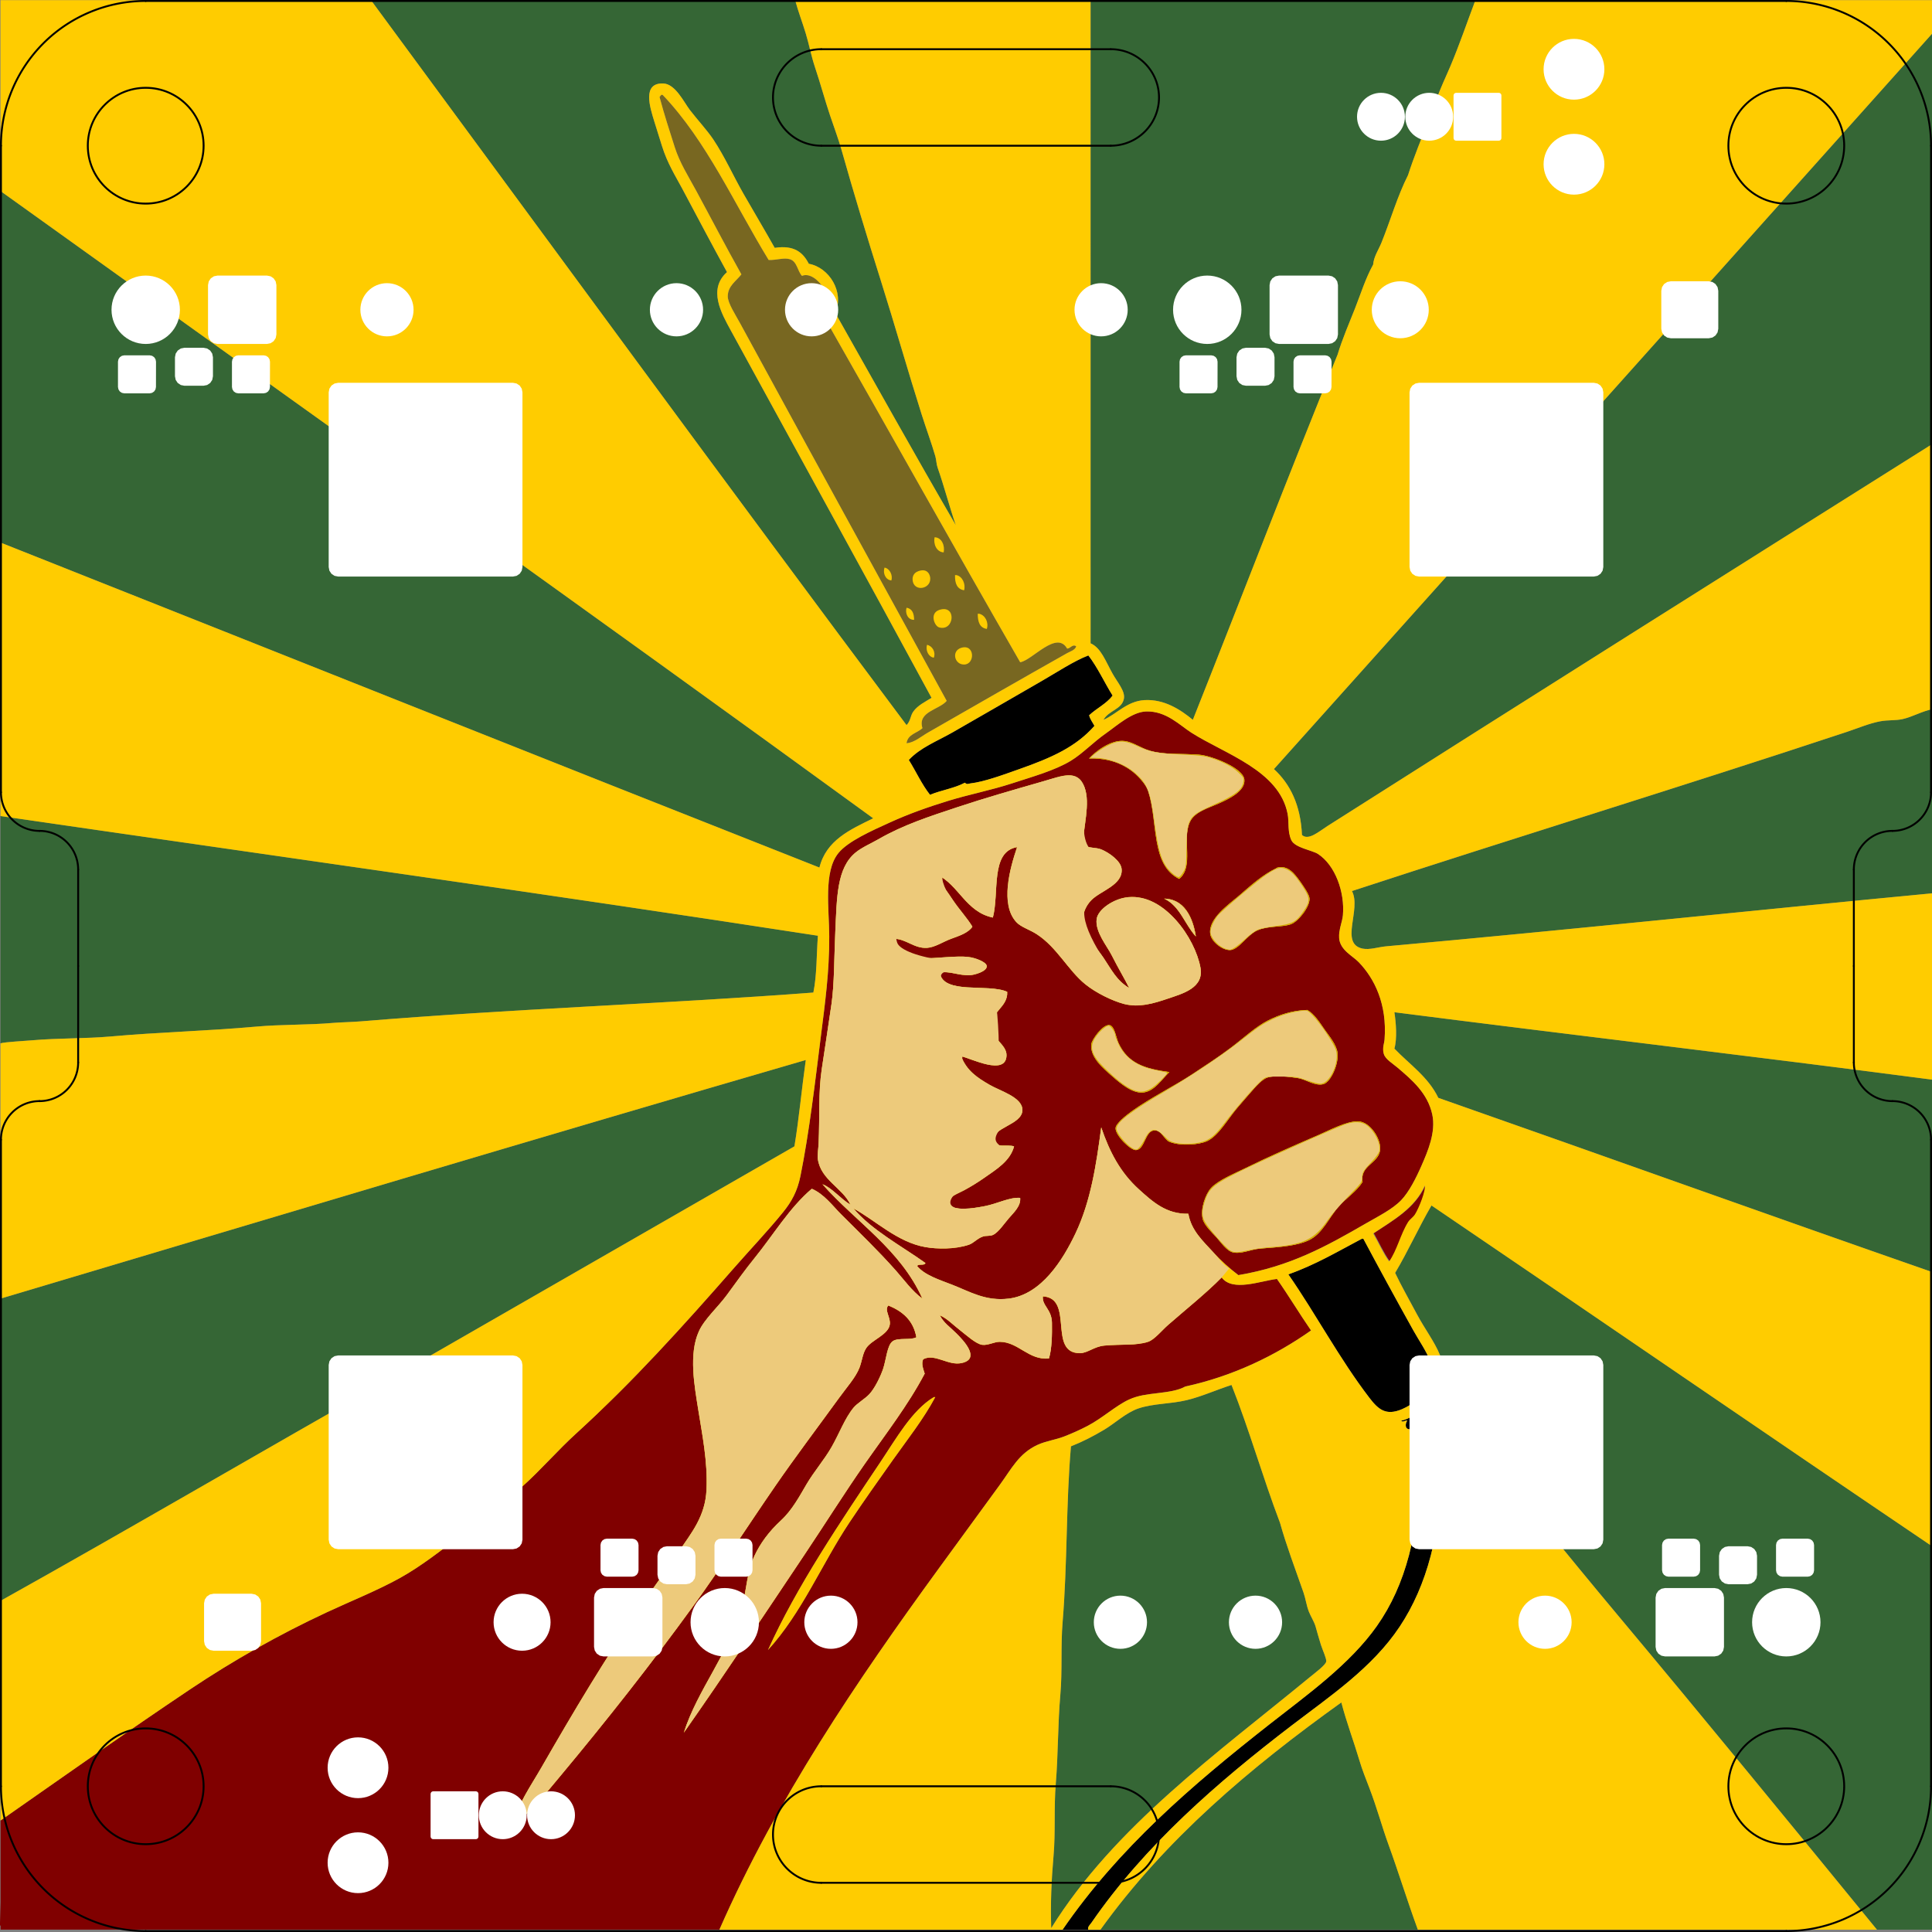 <?xml version="1.0" encoding="UTF-8" standalone="no"?>
<svg
   version="1.1"
   width="50.85mm"
   height="50.85mm"
   viewBox="0 0 50.85 50.85"
   id="svg59"
   sodipodi:docname="hack_badge_brd_mask_artwork.svg"
   inkscape:version="1.4 (1:1.4+202410161351+e7c3feb100)"
   xml:space="preserve"
   inkscape:export-filename="hack_badge_brd_mask_artwork.png"
   inkscape:export-xdpi="1200"
   inkscape:export-ydpi="1200"
   xmlns:inkscape="http://www.inkscape.org/namespaces/inkscape"
   xmlns:sodipodi="http://sodipodi.sourceforge.net/DTD/sodipodi-0.dtd"
   xmlns="http://www.w3.org/2000/svg"
   xmlns:svg="http://www.w3.org/2000/svg"
   xmlns:rdf="http://www.w3.org/1999/02/22-rdf-syntax-ns#"
   xmlns:cc="http://creativecommons.org/ns#"
   xmlns:dc="http://purl.org/dc/elements/1.1/"><rect x="0" y="0" width="50.85" height="50.85" fill="#808080" stroke="none"/><defs
     id="defs59" /><sodipodi:namedview
     id="namedview59"
     pagecolor="#ffffff"
     bordercolor="#999999"
     borderopacity="1"
     inkscape:showpageshadow="2"
     inkscape:pageopacity="0"
     inkscape:pagecheckerboard="0"
     inkscape:deskcolor="#d1d1d1"
     inkscape:document-units="mm"
     inkscape:zoom="2.8432317"
     inkscape:cx="14.771923"
     inkscape:cy="112.02042"
     inkscape:window-width="1920"
     inkscape:window-height="1011"
     inkscape:window-x="0"
     inkscape:window-y="0"
     inkscape:window-maximized="1"
     inkscape:current-layer="svg59" /><title
     id="title1">SVG Image created as hack_badge-brd.svg date 2024/12/01 16:33:55 </title><desc
     id="desc1">Image generated by PCBNEW </desc><g
     id="g239"
     style="display:inline"
     transform="matrix(0.314,0,0,0.314,0.013,3.036)"><path
       style="display:inline;fill:#786721;fill-opacity:1;stroke:none;stroke-width:0.265;stroke-opacity:1"
       d="m 67.183,13.457 c -0.38,-0.39 -0.401,-1.208 -1.016,-1.397 -0.507,-0.156 -1.118,0.088 -1.778,0.064 -2.875,-4.702 -5.19,-9.965 -8.89,-13.843 h -0.127 c -0.015,0.091 -0.105,0.107 -0.127,0.191 0.406,1.522 0.85,2.867 1.27,4.191 0.414,1.308 1.138,2.44 1.778,3.619 1.277,2.354 2.475,4.668 3.81,7.048 -0.443,0.573 -1.137,0.968 -1.143,1.841 -0.004,0.557 0.654,1.557 1.016,2.223 5.742,10.558 11.719,21.425 17.335,31.686 -0.624,0.75 -2.467,0.892 -2.032,2.286 -0.442,0.425 -1.237,0.498 -1.333,1.27 0.676,-0.072 1.211,-0.563 1.778,-0.889 3.87,-2.221 7.862,-4.511 11.684,-6.668 0.245,-0.138 0.675,-0.255 0.762,-0.572 -0.313,-0.217 -0.477,0.176 -0.762,0.191 -0.885,-1.563 -2.922,0.982 -3.937,1.143 -5.639,-9.792 -11.161,-19.7 -16.764,-29.527 1.541,-0.596 -0.326,-3.385 -1.524,-2.857 z"
       id="path193" /><path
       style="display:inline;stroke-width:0.265"
       d="m 79.756,51.747 c -1.265,0.719 -2.668,1.257 -3.619,2.286 0.603,0.964 1.086,2.046 1.778,2.921 0.924,-0.388 2.072,-0.552 2.921,-1.016 0.184,0.181 0.278,0.083 0.445,0.064 1.208,-0.142 2.756,-0.723 4.128,-1.206 2.691,-0.949 4.73,-1.852 6.287,-3.619 -0.149,-0.296 -0.355,-0.534 -0.445,-0.889 0.619,-0.587 1.45,-0.963 1.968,-1.651 -0.693,-1.106 -1.247,-2.351 -2.032,-3.365 -1.238,0.479 -2.634,1.411 -3.937,2.159 -2.556,1.467 -5.028,2.915 -7.493,4.318 z"
       id="path183" /><path
       style="display:inline;stroke-width:0.265"
       d="m 117.475,108.453 c 0.874,-0.37 2.702,-1.601 2.731,-2.667 0.009,-0.334 -0.226,-0.987 -0.381,-1.397 -0.307,-0.812 -0.917,-1.681 -1.397,-2.54 -1.399,-2.505 -2.927,-5.31 -4.191,-7.683 h -0.127 c -1.995,1.053 -3.905,2.191 -6.16,2.984 2.327,3.354 4.28,7.069 6.795,10.35 0.748,0.977 1.384,1.523 2.73,0.953 z"
       id="path186" /><path
       style="display:inline;stroke-width:0.265"
       d="m 91.186,152.077 c -0.09,-0.226 0.147,-0.416 0.254,-0.572 4.461,-6.479 10.565,-11.788 16.828,-16.573 3.193,-2.44 6.726,-4.811 9.017,-8.255 2.276,-3.422 3.514,-7.953 3.493,-13.589 0.034,-0.262 0.575,-0.018 0.571,-0.318 0.076,-0.476 -0.495,-0.491 -0.445,-0.889 0.048,-0.373 0.294,-0.198 0.572,-0.508 0.086,-0.446 -0.258,-0.462 -0.318,-0.762 -0.008,-0.347 0.46,-0.217 0.445,-0.571 0.022,-0.36 -0.42,-0.257 -0.508,-0.508 -0.116,-0.448 0.336,-0.471 0.127,-0.826 -0.105,-0.385 -0.536,-0.054 -0.762,-0.318 -0.217,-0.257 0.253,-0.502 -0.064,-0.699 -0.516,0.103 -0.908,0.563 -1.397,0.889 -0.468,0.312 -0.946,0.723 -1.587,0.826 0.111,0.188 0.338,-0.037 0.508,0 -0.195,0.26 -0.234,0.859 0.381,0.699 -0.177,0.389 -0.257,0.884 0.381,0.889 -0.01,0.286 -0.44,0.152 -0.381,0.508 -0.037,0.355 0.393,0.242 0.508,0.445 -0.026,0.398 -0.599,0.248 -0.572,0.699 0.044,0.315 0.522,0.197 0.762,0.318 -0.065,5.798 -1.217,10.238 -3.619,13.652 -2.28,3.24 -5.895,5.804 -9.017,8.255 -6.511,5.113 -12.622,10.353 -17.336,17.209 h 2.159 z"
       id="path192" /><path
       style="display:inline;fill:#800000;fill-opacity:1;stroke:none;stroke-width:0.138;stroke-opacity:1"
       d="m 37.137,120.211 c 0,-0.01 0.468,-0.372 1.041,-0.804 4.615,-3.486 4.919,-3.746 8.127,-6.923 0.836,-0.828 2.07,-2.029 2.742,-2.668 0.672,-0.639 1.772,-1.694 2.444,-2.344 0.672,-0.65 1.247,-1.181 1.276,-1.181 0.03,0 0.126,-0.055 0.214,-0.122 0.088,-0.067 0.172,-0.11 0.186,-0.095 0.035,0.035 -5.446,5.515 -6.421,6.42 -3.026,2.808 -6.223,5.426 -8.865,7.261 -0.628,0.436 -0.743,0.507 -0.743,0.457 z"
       id="path218" /><path
       style="display:inline;fill:#800000;fill-opacity:1;stroke:none;stroke-width:0.138;stroke-opacity:1"
       d="m 37.186,120.166 c 0.038,-0.035 0.679,-0.523 1.425,-1.086 2.639,-1.989 4.05,-3.112 5.059,-4.028 0.304,-0.276 1.374,-1.314 2.378,-2.307 1.003,-0.993 2.287,-2.245 2.853,-2.783 0.566,-0.538 1.655,-1.584 2.42,-2.325 0.765,-0.741 1.421,-1.346 1.458,-1.346 0.037,0 0.133,-0.055 0.213,-0.123 0.08,-0.068 0.157,-0.111 0.171,-0.097 0.037,0.037 -4.589,4.684 -5.852,5.879 -3.309,3.129 -6.284,5.589 -9.49,7.846 -0.547,0.385 -0.827,0.548 -0.635,0.37 z"
       id="path217" /><path
       style="display:inline;fill:#800000;fill-opacity:1;stroke:none;stroke-width:0.138;stroke-opacity:1"
       d="m 42.909,142.929 c 0.063,-0.674 1.478,-3.389 3.995,-7.663 2.181,-3.704 4.444,-7.287 7.414,-11.74 2.064,-3.094 2.437,-3.668 3.011,-4.627 0.693,-1.158 1.075,-2.043 1.263,-2.927 0.149,-0.7 0.114,-2.105 -0.116,-4.63 -0.236,-2.588 -0.328,-3.792 -0.357,-4.654 -0.024,-0.708 -0.016,-0.698 0.093,0.117 0.04,0.296 0.207,1.38 0.373,2.409 0.508,3.159 0.612,4.194 0.568,5.636 -0.016,0.502 -0.059,1.064 -0.097,1.249 -0.162,0.793 -0.557,1.744 -1.055,2.537 -0.304,0.485 -1.652,2.448 -2.989,4.353 -2.864,4.08 -5.503,8.256 -8.706,13.774 -0.523,0.9 -1.239,2.121 -1.592,2.713 -0.961,1.612 -1.276,2.23 -1.669,3.274 -0.157,0.418 -0.158,0.419 -0.136,0.179 z"
       id="path214" /><path
       style="display:inline;fill:#800000;fill-opacity:1;stroke:none;stroke-width:0.138;stroke-opacity:1"
       d="m 36.365,120.758 c 0.026,-0.025 0.868,-0.664 1.871,-1.418 4.4,-3.308 5.156,-3.947 7.6,-6.421 0.888,-0.898 2.182,-2.161 2.876,-2.807 0.695,-0.646 1.903,-1.806 2.685,-2.579 0.782,-0.773 1.409,-1.369 1.393,-1.324 -0.049,0.137 0.025,0.095 0.386,-0.222 0.19,-0.167 0.356,-0.294 0.368,-0.282 0.044,0.044 -4.33,4.462 -5.978,6.038 -2.804,2.682 -5.865,5.268 -8.559,7.233 -1.334,0.973 -2.874,2.011 -2.643,1.782 z"
       id="path215" /><path
       style="display:inline;fill:#800000;fill-opacity:1;stroke:none;stroke-width:0.138;stroke-opacity:1"
       d="m 37.137,120.211 c 0,-0.01 0.289,-0.234 0.643,-0.499 2.671,-1.999 4.532,-3.459 5.578,-4.375 0.347,-0.304 1.494,-1.407 2.549,-2.451 1.055,-1.044 2.338,-2.297 2.853,-2.785 0.514,-0.488 1.614,-1.545 2.443,-2.349 0.829,-0.804 1.538,-1.462 1.575,-1.462 0.037,0 0.133,-0.055 0.214,-0.123 0.08,-0.068 0.158,-0.111 0.173,-0.096 0.041,0.041 -5.578,5.644 -6.626,6.607 -3.077,2.828 -5.85,5.096 -8.564,7.004 -0.71,0.499 -0.837,0.58 -0.837,0.528 z"
       id="path216" /><path
       style="display:inline;fill:#800000;fill-opacity:1;stroke:none;stroke-width:0.391;stroke-opacity:1"
       d="m 52.784,106.276 c 0,-0.066 0.363,-0.475 0.806,-0.91 1.54,-1.509 9.34,-10.142 11.798,-13.058 1.326,-1.573 1.593,-2.307 2.205,-6.054 0.392,-2.4 1.44,-10.422 1.737,-13.295 0.083,-0.8 0.159,-3.271 0.169,-5.49 0.018,-3.938 0.026,-4.051 0.332,-4.726 0.569,-1.259 1.689,-2.044 4.935,-3.463 2.114,-0.924 4.229,-1.632 7.519,-2.518 2.861,-0.77 6.154,-1.869 7.034,-2.349 0.34,-0.185 1.025,-0.665 1.522,-1.065 1.557,-1.256 3.5,-2.683 4.003,-2.94 1.258,-0.642 2.277,-0.431 4.175,0.865 0.697,0.476 2.054,1.287 3.015,1.803 2.362,1.267 3.37,1.931 4.212,2.777 1.063,1.067 1.415,1.819 1.635,3.49 0.12,0.918 0.262,1.492 0.406,1.652 0.122,0.135 0.641,0.405 1.154,0.601 1.151,0.44 1.82,1.028 2.331,2.052 0.692,1.386 0.756,2.051 0.465,4.848 -0.075,0.723 -0.049,0.883 0.207,1.257 0.162,0.236 0.496,0.577 0.743,0.759 0.582,0.429 1.515,1.607 1.944,2.457 0.619,1.224 0.805,2.203 0.787,4.151 l -0.016,1.779 0.549,0.47 c 1.525,1.305 2.613,2.464 3.026,3.225 0.403,0.744 0.443,0.917 0.443,1.941 2.7e-4,1.353 -0.193,1.997 -1.249,4.167 -0.613,1.26 -0.919,1.725 -1.482,2.255 -1.258,1.184 -6.901,4.239 -9.507,5.148 -1.742,0.608 -3.542,1.034 -3.942,0.933 -0.378,-0.095 -2.894,-2.618 -3.455,-3.466 -0.226,-0.342 -0.473,-0.848 -0.547,-1.126 -0.13,-0.482 -0.159,-0.504 -0.693,-0.504 -0.775,-1.45e-4 -1.949,-0.596 -3.096,-1.572 -1.667,-1.417 -2.644,-2.901 -3.529,-5.359 -0.05,-0.138 -0.121,-0.22 -0.159,-0.182 -0.038,0.038 -0.182,0.805 -0.32,1.706 -0.532,3.463 -1.117,5.527 -2.151,7.59 -1.869,3.728 -4.112,5.362 -6.779,4.94 -0.904,-0.143 -4.754,-1.659 -5.548,-2.184 -0.501,-0.332 -0.513,-0.355 -0.236,-0.457 0.161,-0.059 0.292,-0.159 0.292,-0.221 0,-0.062 -0.848,-0.683 -1.885,-1.38 -1.994,-1.34 -3.324,-2.347 -3.229,-2.442 0.032,-0.032 0.615,0.309 1.296,0.757 2.342,1.54 3.205,1.846 5.21,1.846 1.437,0 2.312,-0.191 2.945,-0.641 0.213,-0.152 0.636,-0.316 0.941,-0.364 0.458,-0.073 0.68,-0.227 1.291,-0.898 0.891,-0.977 1.321,-1.607 1.446,-2.117 0.093,-0.382 0.093,-0.382 -0.422,-0.291 -0.283,0.05 -1.051,0.249 -1.706,0.442 -0.916,0.27 -1.487,0.353 -2.473,0.358 -1.916,0.01 -2.051,-0.338 -0.445,-1.146 1.126,-0.567 3.441,-2.162 3.862,-2.662 0.194,-0.23 0.428,-0.597 0.52,-0.815 0.209,-0.495 0.086,-0.591 -0.761,-0.594 -0.686,-0.002 -0.833,-0.125 -0.714,-0.6 0.054,-0.216 0.376,-0.491 0.999,-0.855 1.011,-0.59 1.327,-0.941 1.327,-1.469 0,-0.583 -0.47,-0.999 -1.955,-1.732 -1.078,-0.532 -1.616,-0.896 -2.245,-1.516 -0.455,-0.449 -0.827,-0.875 -0.827,-0.947 0,-0.072 0.449,0.012 0.997,0.186 1.308,0.415 2.22,0.424 2.501,0.023 0.268,-0.382 0.26,-0.749 -0.026,-1.173 -0.127,-0.188 -0.428,-0.635 -0.668,-0.992 -0.547,-0.812 -0.504,-1.125 0.306,-2.214 0.686,-0.923 0.782,-1.48 0.288,-1.668 -0.169,-0.064 -1.173,-0.176 -2.231,-0.249 -1.997,-0.137 -2.614,-0.311 -2.882,-0.812 -0.192,-0.36 -0.008,-0.423 0.794,-0.27 1.535,0.291 2.791,0.016 2.883,-0.632 0.035,-0.246 -0.068,-0.35 -0.565,-0.57 -0.554,-0.245 -0.839,-0.266 -3.218,-0.236 -3.042,0.038 -3.468,-0.061 -3.813,-0.887 -0.111,-0.265 -0.169,-0.515 -0.129,-0.555 0.04,-0.04 0.553,0.115 1.141,0.345 0.587,0.23 1.245,0.418 1.462,0.418 0.217,0 1.061,-0.274 1.877,-0.608 1.386,-0.569 2.078,-0.994 2.078,-1.278 0,-0.131 -1.702,-2.464 -2.461,-3.374 -0.259,-0.31 -0.446,-0.637 -0.416,-0.727 0.03,-0.091 0.757,0.524 1.637,1.386 1.539,1.506 2.688,2.281 2.966,2.001 0.061,-0.061 0.174,-0.886 0.252,-1.831 0.183,-2.224 0.346,-2.902 0.83,-3.454 0.425,-0.484 0.857,-0.617 0.702,-0.217 -0.363,0.936 -0.62,2.57 -0.576,3.667 0.059,1.491 0.323,2.09 1.132,2.571 1.817,1.081 2.172,1.367 3.158,2.548 1.714,2.052 2.443,2.69 3.859,3.379 1.125,0.547 1.391,0.623 2.356,0.674 0.894,0.047 1.308,-0.005 2.324,-0.293 2.457,-0.696 3.419,-1.388 3.417,-2.46 -0.003,-1.301 -1.011,-3.272 -2.373,-4.64 -1.333,-1.337 -1.976,-1.644 -3.445,-1.644 -0.987,0 -1.2,0.044 -1.739,0.361 -0.88,0.517 -1.304,1.067 -1.304,1.692 0,0.518 0.219,0.991 1.707,3.685 0.626,1.134 0.78,1.63 0.381,1.231 -0.409,-0.409 -2.401,-3.357 -2.759,-4.082 -0.321,-0.652 -0.385,-0.913 -0.313,-1.293 0.137,-0.729 0.573,-1.272 1.547,-1.926 1.185,-0.795 1.549,-1.18 1.631,-1.726 0.136,-0.907 -1.008,-1.986 -2.291,-2.161 -0.346,-0.047 -0.694,-0.129 -0.773,-0.183 -0.102,-0.069 -0.086,-0.622 0.054,-1.916 0.16,-1.472 0.167,-1.956 0.037,-2.536 -0.223,-0.995 -0.649,-1.4 -1.474,-1.4 -0.715,0 -6.84,1.749 -10.645,3.039 -2.777,0.942 -6.662,2.802 -7.451,3.568 -1.04,1.009 -1.303,2.042 -1.483,5.828 -0.253,5.31 -0.382,6.809 -0.855,9.909 -0.397,2.602 -0.49,3.637 -0.581,6.482 -0.06,1.862 -0.064,3.541 -0.01,3.731 0.178,0.624 0.421,0.965 1.427,2.003 0.547,0.564 0.935,1.025 0.863,1.025 -0.073,0 -0.27,-0.146 -0.437,-0.325 -0.445,-0.473 -1.29,-1.033 -1.47,-0.973 -0.085,0.028 1.109,1.27 2.654,2.758 1.545,1.489 3.193,3.183 3.661,3.765 0.867,1.077 1.711,2.412 1.597,2.526 -0.035,0.035 -0.589,-0.549 -1.233,-1.298 -1.432,-1.665 -6.147,-6.479 -6.855,-7 -0.284,-0.209 -0.594,-0.379 -0.689,-0.379 -0.436,0 -2.112,2.025 -6.185,7.474 -0.653,0.873 -1.494,1.945 -1.871,2.381 -0.376,0.437 -0.872,1.056 -1.102,1.376 -0.242,0.336 -0.418,0.49 -0.418,0.364 0,-0.12 -0.051,-0.218 -0.112,-0.218 -0.267,0 -1.337,0.924 -3.384,2.921 -1.206,1.176 -2.192,2.085 -2.192,2.019 z M 104.64,95.251 c 0.252,-0.072 1.115,-0.195 1.917,-0.272 2.854,-0.274 3.629,-0.62 4.647,-2.073 0.346,-0.494 1.185,-1.471 1.864,-2.171 0.833,-0.859 1.21,-1.34 1.157,-1.478 -0.107,-0.278 0.134,-0.703 0.815,-1.437 0.674,-0.728 0.797,-1.108 0.578,-1.79 -0.383,-1.196 -1.225,-1.839 -2.246,-1.718 -0.959,0.114 -10.127,4.213 -11.436,5.113 -0.706,0.486 -1.165,1.371 -1.236,2.384 -0.06,0.86 0.183,1.292 1.522,2.706 0.764,0.806 0.862,0.868 1.39,0.868 0.312,0 0.774,-0.059 1.026,-0.132 z m -8.663,-9.261 c 0.503,-0.905 0.939,-1.034 1.398,-0.413 0.412,0.557 0.936,0.732 2.171,0.724 1.675,-0.011 2.077,-0.291 4.037,-2.817 1.335,-1.72 2.37,-2.728 2.91,-2.833 0.664,-0.13 1.896,0.026 3.076,0.389 1.151,0.354 1.472,0.307 1.938,-0.286 0.389,-0.495 0.721,-1.694 0.619,-2.238 -0.099,-0.527 -1.173,-2.209 -1.946,-3.048 -0.537,-0.583 -0.57,-0.598 -1.16,-0.519 -1.788,0.24 -2.866,0.749 -4.835,2.282 -2.062,1.605 -3.898,2.842 -6.585,4.437 -2.569,1.524 -3.881,2.466 -4.097,2.942 -0.2,0.438 0.059,0.988 0.777,1.649 0.816,0.752 1.162,0.697 1.699,-0.269 z m 0.403,-4.236 c 0.55,-0.266 1.74,-1.515 1.549,-1.625 -0.055,-0.032 -0.388,-0.099 -0.739,-0.15 -1.948,-0.283 -2.943,-1.068 -3.594,-2.835 -0.146,-0.395 -0.364,-0.781 -0.486,-0.856 -0.329,-0.205 -0.824,0.072 -1.296,0.723 -0.539,0.745 -0.548,1.465 -0.024,2.181 0.732,1.002 2.346,2.351 3.162,2.642 0.668,0.238 0.787,0.232 1.429,-0.079 z m 7.888,-12.48 c 1.112,-0.942 1.253,-1.005 2.707,-1.208 1.393,-0.195 1.73,-0.363 2.298,-1.146 0.618,-0.853 0.641,-1.303 0.115,-2.176 -0.245,-0.406 -0.697,-0.97 -1.004,-1.255 -0.762,-0.705 -1.204,-0.696 -2.308,0.045 -1.343,0.901 -3.93,3.156 -4.352,3.793 -0.645,0.973 -0.482,1.832 0.455,2.403 0.713,0.435 1.153,0.339 2.091,-0.456 z m -4.137,-1.094 c -0.379,-1.549 -1.329,-2.563 -2.4,-2.563 -0.232,0 -0.183,0.083 0.29,0.488 0.313,0.268 0.837,0.908 1.164,1.422 0.637,1.001 0.972,1.43 1.053,1.348 0.028,-0.028 -0.02,-0.341 -0.107,-0.695 z m -0.88,-4.68 c 0.176,-0.352 0.232,-0.795 0.232,-1.852 0.001,-1.558 0.155,-2.299 0.574,-2.762 0.157,-0.173 0.97,-0.638 1.806,-1.033 0.837,-0.395 1.691,-0.878 1.898,-1.074 0.818,-0.773 0.727,-1.471 -0.279,-2.137 -1.233,-0.816 -2.709,-1.188 -4.743,-1.193 -1.39,-0.003 -2.232,-0.17 -3.353,-0.662 -0.505,-0.222 -1.14,-0.399 -1.429,-0.399 -0.624,0 -1.936,0.624 -2.458,1.168 l -0.366,0.382 0.834,0.07 c 1.25,0.106 2.242,0.538 3.14,1.369 0.967,0.895 1.15,1.344 1.473,3.618 0.431,3.03 0.757,3.992 1.59,4.693 0.528,0.444 0.786,0.399 1.08,-0.188 z"
       id="path205" /><path
       style="display:inline;fill:#800000;fill-opacity:1;stroke:none;stroke-width:0.391;stroke-opacity:1"
       d="m 56.913,101.898 c 6.206,-6.759 9.111,-10.137 9.636,-11.204 0.669,-1.359 1.226,-4.606 2.383,-13.899 0.488,-3.923 0.533,-4.558 0.604,-8.665 0.042,-2.437 0.13,-4.646 0.196,-4.907 0.286,-1.145 1.312,-2.066 3.518,-3.154 2.515,-1.241 4.594,-1.985 9.236,-3.304 2.757,-0.783 6.017,-1.858 6.712,-2.213 0.199,-0.102 1.42,-0.982 2.714,-1.955 2.783,-2.096 3.413,-2.459 4.253,-2.455 0.767,0.004 1.288,0.242 3.55,1.625 1.002,0.612 2.536,1.516 3.409,2.008 1.882,1.061 3.053,1.959 3.698,2.838 0.57,0.776 0.792,1.374 0.988,2.665 0.266,1.744 0.27,1.749 1.638,2.411 1.395,0.674 1.755,1.011 2.365,2.208 l 0.439,0.86 -0.027,2.422 -0.027,2.422 1.009,1.017 c 2.041,2.058 2.54,3.244 2.649,6.306 l 0.071,1.981 1.615,1.591 c 2.111,2.079 2.381,2.592 2.283,4.34 -0.074,1.327 -0.232,1.819 -1.251,3.884 -0.755,1.532 -1.257,2.127 -2.493,2.961 -3.192,2.154 -7.654,4.26 -10.642,5.023 -1.708,0.436 -1.656,0.454 -3.228,-1.118 -1.463,-1.463 -2.023,-2.186 -2.358,-3.046 -0.191,-0.49 -0.256,-0.537 -0.917,-0.67 -1.512,-0.303 -3.477,-1.743 -4.682,-3.432 -0.568,-0.796 -1.782,-3.173 -1.782,-3.489 0,-0.236 -0.239,-0.175 -0.318,0.081 -0.039,0.127 -0.166,0.827 -0.281,1.554 -0.485,3.059 -1.067,5.194 -1.916,7.032 -1.96,4.242 -4.644,6.093 -7.554,5.21 -1.967,-0.598 -5.144,-1.984 -5.144,-2.244 0,-0.066 0.07,-0.143 0.156,-0.171 0.342,-0.114 -0.075,-0.493 -1.992,-1.811 -1.101,-0.757 -1.977,-1.401 -1.947,-1.431 0.03,-0.03 0.592,0.27 1.249,0.666 1.634,0.985 2.463,1.192 4.54,1.132 1.545,-0.044 1.7,-0.073 2.436,-0.46 0.433,-0.227 0.985,-0.456 1.228,-0.509 0.711,-0.156 2.445,-2.119 2.613,-2.958 0.075,-0.377 0.052,-0.42 -0.231,-0.42 -0.173,0 -0.85,0.152 -1.505,0.338 -0.784,0.223 -1.663,0.361 -2.579,0.405 -2.005,0.096 -2.214,-0.161 -0.763,-0.94 1.2,-0.645 3.368,-2.173 3.868,-2.726 0.505,-0.559 0.784,-1.118 0.659,-1.321 -0.041,-0.067 -0.213,-0.121 -0.381,-0.121 -1.337,0 -1.525,-0.516 -0.44,-1.21 1.242,-0.795 1.556,-1.138 1.556,-1.701 0,-0.641 -0.415,-1.019 -2.09,-1.906 -1.333,-0.706 -3.089,-2.179 -2.606,-2.188 0.146,-0.002 0.557,0.084 0.914,0.193 0.925,0.281 1.965,0.26 2.241,-0.045 0.364,-0.402 0.256,-0.948 -0.379,-1.929 -0.326,-0.503 -0.592,-1.042 -0.592,-1.197 0,-0.155 0.268,-0.69 0.595,-1.189 0.641,-0.977 0.759,-1.564 0.355,-1.78 -0.132,-0.071 -1.01,-0.196 -1.951,-0.278 -0.941,-0.082 -1.949,-0.211 -2.24,-0.285 -0.5,-0.128 -0.992,-0.444 -0.992,-0.637 0,-0.048 0.708,-0.084 1.572,-0.079 1.368,0.008 1.609,-0.024 1.852,-0.243 0.379,-0.342 0.352,-0.687 -0.078,-0.969 -0.306,-0.201 -0.787,-0.245 -3.355,-0.306 -2.559,-0.061 -3.049,-0.106 -3.353,-0.305 -0.339,-0.222 -0.688,-0.845 -0.551,-0.982 0.036,-0.036 0.487,0.092 1.003,0.283 1.207,0.447 1.667,0.434 3.046,-0.091 1.506,-0.573 2.375,-1.091 2.375,-1.414 0,-0.14 -0.592,-1.043 -1.317,-2.007 -0.724,-0.964 -1.292,-1.777 -1.262,-1.807 0.03,-0.03 0.608,0.467 1.283,1.104 1.774,1.673 2.824,2.333 3.073,1.931 0.041,-0.066 0.165,-0.944 0.277,-1.951 0.111,-1.007 0.263,-2.057 0.337,-2.333 0.133,-0.497 0.827,-1.417 0.965,-1.279 0.039,0.039 -0.028,0.426 -0.149,0.86 -0.153,0.545 -0.223,1.318 -0.226,2.508 -0.007,2.205 0.062,2.335 1.857,3.52 1.033,0.682 1.565,1.154 2.418,2.146 1.553,1.805 2.52,2.634 3.838,3.29 l 1.142,0.568 1.587,-0.008 c 1.454,-0.007 1.686,-0.044 2.764,-0.441 2.239,-0.823 2.668,-1.261 2.559,-2.614 -0.112,-1.392 -0.91,-2.857 -2.334,-4.284 -1.472,-1.475 -1.835,-1.648 -3.455,-1.649 -1.206,-7.93e-4 -1.289,0.018 -1.957,0.447 -1.435,0.92 -1.437,1.5 -0.015,4.217 0.587,1.123 1.04,2.07 1.005,2.104 C 93.798,72.404 92.158,70.039 91.445,68.801 90.957,67.954 90.876,67.715 90.924,67.249 c 0.075,-0.728 0.461,-1.24 1.48,-1.968 0.463,-0.33 1.031,-0.816 1.263,-1.08 0.367,-0.418 0.412,-0.549 0.35,-1.02 -0.094,-0.717 -0.983,-1.555 -1.9,-1.789 -1.184,-0.303 -1.274,-0.365 -1.182,-0.825 0.045,-0.226 0.12,-1.164 0.167,-2.084 0.076,-1.508 0.058,-1.733 -0.186,-2.285 -0.149,-0.337 -0.406,-0.685 -0.57,-0.773 -0.518,-0.277 -1.783,-0.059 -4.952,0.857 -6.177,1.784 -8.681,2.699 -11.879,4.338 -3.168,1.624 -3.335,2.002 -3.661,8.304 -0.2,3.871 -0.361,5.636 -0.81,8.864 -0.274,1.971 -0.438,3.88 -0.537,6.218 -0.164,3.901 -0.121,4.209 0.708,5.108 0.56,0.607 0.603,0.847 0.105,0.581 -0.158,-0.085 -0.322,-0.119 -0.364,-0.077 -0.042,0.042 1.321,1.491 3.03,3.219 2.72,2.751 4.478,4.806 4.478,5.235 0,0.074 -0.342,-0.248 -0.761,-0.714 -1.781,-1.986 -5.466,-5.776 -6.373,-6.555 -0.54,-0.464 -1.108,-0.844 -1.262,-0.844 -0.483,0 -1.532,1.206 -4.832,5.556 -3.475,4.58 -4.604,5.935 -4.885,5.862 -0.253,-0.066 -1.492,0.928 -2.651,2.127 -0.324,0.335 -0.642,0.61 -0.706,0.61 -0.064,0 0.799,-0.997 1.918,-2.216 z m 50.002,-6.893 c 1.912,-0.259 2.917,-0.563 3.462,-1.049 0.14,-0.125 0.682,-0.762 1.206,-1.417 0.524,-0.655 1.061,-1.28 1.195,-1.389 0.532,-0.435 1.522,-1.751 1.524,-2.024 8e-4,-0.16 0.328,-0.697 0.728,-1.193 0.851,-1.057 0.919,-1.489 0.388,-2.454 -0.741,-1.345 -1.573,-1.501 -3.63,-0.68 -3.619,1.444 -9.382,4.152 -10.073,4.733 -0.603,0.508 -1.038,1.524 -1.039,2.432 -0.001,0.681 0.052,0.818 0.589,1.533 0.325,0.432 0.867,1.041 1.206,1.352 l 0.615,0.567 0.944,-0.074 c 0.519,-0.041 1.818,-0.192 2.886,-0.337 z M 95.978,86.087 c 0.533,-0.847 0.853,-0.915 1.51,-0.321 0.59,0.533 1.473,0.717 2.708,0.562 1.19,-0.149 1.413,-0.345 4.18,-3.677 0.588,-0.708 1.29,-1.438 1.559,-1.621 0.646,-0.439 1.492,-0.437 3.351,0.007 1.317,0.315 1.449,0.325 1.815,0.136 0.48,-0.248 0.93,-1.128 1.036,-2.023 0.061,-0.519 0.016,-0.771 -0.221,-1.239 -0.416,-0.819 -1.222,-1.986 -1.776,-2.574 -0.465,-0.493 -0.471,-0.495 -1.26,-0.406 -1.714,0.194 -2.563,0.632 -5.626,2.904 -1.091,0.81 -3.056,2.137 -4.366,2.95 -3.704,2.299 -4.325,2.71 -4.928,3.264 -0.666,0.613 -0.72,1.011 -0.227,1.68 0.92,1.247 1.614,1.357 2.245,0.356 z m 0.403,-4.276 c 0.441,-0.209 1.648,-1.393 1.648,-1.616 0,-0.065 -0.508,-0.224 -1.129,-0.354 -1.79,-0.376 -2.334,-0.833 -3.303,-2.778 -0.479,-0.962 -0.856,-1.095 -1.443,-0.508 -1.261,1.261 -0.962,2.482 1.018,4.148 1.52,1.279 2.288,1.545 3.209,1.108 z m 8.111,-12.632 c 0.985,-0.744 1.145,-0.817 2.162,-0.991 1.719,-0.294 2.162,-0.507 2.691,-1.293 0.272,-0.404 0.458,-0.843 0.458,-1.08 0,-0.699 -0.89,-2.077 -1.675,-2.595 -0.898,-0.592 -1.75,-0.181 -4.495,2.172 -1.828,1.567 -2.185,2.018 -2.266,2.865 -0.069,0.718 0.103,1.071 0.723,1.48 0.693,0.457 1.223,0.334 2.402,-0.557 z M 100.277,68.664 c 0,-0.143 -0.095,-0.54 -0.211,-0.882 -0.448,-1.319 -1.297,-2.165 -2.172,-2.165 h -0.434 l 0.656,0.695 c 0.361,0.382 0.941,1.126 1.288,1.654 0.644,0.979 0.872,1.161 0.872,0.699 z m -1.122,-4.902 c 0.194,-0.214 0.272,-0.661 0.395,-2.254 0.125,-1.619 0.202,-2.053 0.418,-2.346 0.149,-0.202 0.976,-0.736 1.895,-1.223 1.809,-0.958 2.321,-1.357 2.462,-1.916 0.13,-0.519 -0.147,-0.965 -0.922,-1.486 -1.004,-0.675 -2.14,-0.964 -4.382,-1.116 -1.693,-0.115 -2.179,-0.2 -3.312,-0.585 -1.58,-0.536 -2.101,-0.558 -3.013,-0.125 -0.74,0.351 -1.659,1.056 -1.538,1.18 0.041,0.042 0.472,0.132 0.958,0.201 1.617,0.229 3.207,1.239 3.81,2.421 0.143,0.28 0.427,1.512 0.644,2.796 0.448,2.646 0.772,3.625 1.41,4.263 0.52,0.52 0.831,0.569 1.176,0.188 z"
       id="path206" /><path
       style="display:inline;fill:#800000;fill-opacity:1;stroke:none;stroke-width:0.138;stroke-opacity:1"
       d="m 57.764,134.939 c 0,-0.013 0.333,-0.502 0.74,-1.087 2.499,-3.595 5.937,-8.713 12.166,-18.113 0.895,-1.351 2.243,-3.318 2.995,-4.373 1.927,-2.702 2.932,-4.228 3.618,-5.497 l 0.215,-0.399 -0.094,-0.302 c -0.062,-0.198 -0.089,-0.399 -0.08,-0.583 0.013,-0.26 0.024,-0.287 0.154,-0.352 0.089,-0.045 0.268,-0.069 0.491,-0.068 0.317,0.002 0.801,0.121 1.707,0.418 0.026,0.008 0.005,0.017 -0.047,0.02 -0.408,0.02 -0.972,0.109 -1.226,0.193 -0.492,0.164 -0.696,0.399 -0.973,1.119 -0.123,0.322 -0.295,0.746 -0.381,0.943 -0.179,0.411 -0.196,0.576 -0.066,0.646 0.141,0.075 0.36,0.058 0.883,-0.069 0.265,-0.064 0.557,-0.117 0.649,-0.117 0.159,0 0.165,0.006 0.139,0.136 -0.07,0.349 -1.321,2.22 -4.099,6.131 -1.539,2.166 -3.33,4.942 -5.185,8.036 -1.8,3.001 -2.962,4.787 -3.928,6.037 -0.499,0.645 -0.984,1.128 -1.133,1.128 -0.097,0 -0.102,-0.015 -0.077,-0.228 0.043,-0.363 0.324,-1.059 0.967,-2.391 0.676,-1.401 0.844,-1.801 0.844,-2.007 0,-0.216 -0.098,-0.181 -0.416,0.148 -0.633,0.656 -1.742,2.162 -3.933,5.344 -1.567,2.275 -2.563,3.646 -3.475,4.782 -0.399,0.497 -0.454,0.559 -0.454,0.503 z m 7.003,-6.752 c 1.234,-1.465 2.064,-2.742 3.986,-6.127 1.3,-2.291 1.698,-2.964 2.321,-3.918 0.866,-1.328 3.081,-4.498 4.769,-6.823 1.025,-1.412 1.779,-2.533 2.222,-3.307 0.3,-0.524 0.321,-0.577 0.233,-0.59 -0.193,-0.03 -1.045,0.663 -1.678,1.365 -0.626,0.695 -1.235,1.564 -3.689,5.269 -4.204,6.347 -5.545,8.521 -7.236,11.729 -0.433,0.822 -1.385,2.774 -1.385,2.84 0,0.077 0.113,-0.032 0.455,-0.438 z"
       id="path207" /><path
       style="display:inline;fill:#800000;fill-opacity:1;stroke:none;stroke-width:0.138;stroke-opacity:1"
       d="m 42.93,143.592 c -0.004,-0.039 -0.009,-0.088 -0.012,-0.11 -0.003,-0.022 0.164,-0.174 0.369,-0.339 0.523,-0.417 1.623,-1.526 2.341,-2.358 2.152,-2.493 6.228,-7.552 8.912,-11.062 3.014,-3.941 4.445,-5.948 7.854,-11.017 3.133,-4.659 3.835,-5.645 8.847,-12.429 0.558,-0.756 0.786,-1.205 0.977,-1.929 0.253,-0.959 0.408,-1.174 1.283,-1.788 1.054,-0.739 1.218,-1.09 0.935,-2.001 -0.131,-0.423 -0.143,-0.576 -0.055,-0.698 0.058,-0.079 0.081,-0.074 0.409,0.09 0.991,0.496 1.654,1.26 1.886,2.174 l 0.065,0.257 -0.143,0.062 c -0.08,0.034 -0.403,0.072 -0.732,0.086 -1.217,0.05 -1.347,0.172 -1.666,1.558 -0.215,0.935 -0.299,1.179 -0.654,1.895 -0.397,0.801 -0.674,1.165 -1.179,1.556 -0.976,0.755 -1.2,1.057 -2.098,2.831 -0.696,1.375 -0.837,1.608 -1.739,2.877 -0.372,0.522 -0.841,1.227 -1.042,1.567 -1.098,1.849 -1.29,2.114 -2.206,3.05 -1.031,1.053 -1.527,1.701 -1.956,2.551 -0.425,0.843 -0.562,1.311 -0.862,2.944 -0.236,1.286 -0.321,1.634 -0.596,2.449 -0.398,1.18 -1.081,2.626 -2.169,4.59 -1.235,2.231 -1.791,3.35 -2.175,4.38 -0.221,0.594 -0.259,0.663 -0.21,0.391 0.095,-0.53 0.796,-2.15 2.072,-4.795 1.791,-3.711 2.529,-5.575 2.911,-7.349 0.228,-1.061 0.56,-2.093 0.907,-2.82 0.466,-0.976 0.885,-1.571 1.675,-2.376 0.87,-0.887 2.068,-2.58 3.451,-4.875 1.508,-2.503 2.661,-4.219 3.536,-5.264 1.372,-1.638 2.149,-3.115 2.208,-4.196 0.034,-0.633 -0.083,-0.83 -0.439,-0.741 -0.298,0.075 -0.783,0.74 -1.139,1.559 -0.249,0.575 -0.89,1.634 -2.011,3.324 -1.227,1.85 -1.781,2.647 -4.673,6.72 -1.351,1.904 -3.446,4.861 -4.654,6.571 -2.751,3.895 -3.341,4.713 -4.91,6.805 -4.912,6.552 -10.503,13.478 -12.197,15.11 -0.747,0.719 -1.103,0.956 -1.124,0.747 z"
       id="path208" /><path
       style="display:inline;fill:#800000;fill-opacity:1;stroke:none;stroke-width:0.138;stroke-opacity:1"
       d="m 71.421,108.329 c 0,-0.022 0.196,-0.285 0.436,-0.583 0.879,-1.095 1.272,-1.669 1.66,-2.423 0.378,-0.735 0.534,-1.25 0.56,-1.848 0.027,-0.619 -0.024,-0.738 -0.319,-0.738 -0.154,0 -0.224,0.034 -0.395,0.192 -0.283,0.261 -0.458,0.537 -0.93,1.466 -0.221,0.436 -0.426,0.814 -0.456,0.842 -0.039,0.036 -0.046,0.031 -0.027,-0.02 0.015,-0.039 0.135,-0.407 0.268,-0.819 0.346,-1.073 0.411,-1.161 1.381,-1.884 0.311,-0.231 0.635,-0.51 0.722,-0.619 0.286,-0.362 0.319,-0.739 0.12,-1.407 -0.092,-0.311 -0.096,-0.599 -0.008,-0.632 0.086,-0.033 0.481,0.169 0.909,0.463 0.388,0.267 0.753,0.65 0.982,1.03 0.145,0.241 0.383,0.855 0.383,0.989 0,0.085 -0.128,0.111 -0.795,0.166 -0.705,0.058 -0.873,0.085 -1.039,0.169 -0.331,0.167 -0.426,0.373 -0.736,1.597 -0.208,0.821 -0.272,1 -0.58,1.624 -0.42,0.85 -0.664,1.185 -1.166,1.596 -0.211,0.173 -0.515,0.441 -0.676,0.597 -0.161,0.156 -0.292,0.265 -0.292,0.242 z"
       id="path209" /><path
       style="display:inline;fill:#800000;fill-opacity:1;stroke:none;stroke-width:0.138;stroke-opacity:1"
       d="m 81.263,104.21 c 0.126,-0.355 0.062,-0.632 -0.265,-1.14 -0.159,-0.247 -0.485,-0.609 -1.06,-1.175 -0.79,-0.779 -1.12,-1.146 -1.072,-1.193 0.045,-0.045 0.489,0.28 1.36,0.994 1.379,1.13 1.738,1.364 2.109,1.374 l 0.194,0.005 -0.198,0.039 c -0.277,0.055 -0.578,0.198 -0.704,0.335 -0.067,0.073 -0.123,0.217 -0.151,0.39 -0.029,0.177 -0.08,0.308 -0.146,0.37 -0.099,0.094 -0.1,0.094 -0.068,0.002 z"
       id="path210" /><path
       style="display:inline;fill:#800000;fill-opacity:1;stroke:none;stroke-width:0.138;stroke-opacity:1"
       d="m 87.183,104.495 c -0.334,-0.098 -0.782,-0.299 -1.278,-0.573 -0.926,-0.511 -1.792,-0.785 -2.671,-0.843 l -0.465,-0.031 0.395,-0.112 c 0.71,-0.201 1.255,-0.1 2.127,0.392 1.323,0.747 1.801,0.928 2.363,0.896 l 0.254,-0.014 0.058,-0.234 c 0.123,-0.497 0.171,-1.068 0.173,-2.081 0.003,-1.218 -0.018,-1.319 -0.407,-1.955 -0.219,-0.358 -0.38,-0.778 -0.33,-0.863 0.075,-0.129 0.63,0.065 0.868,0.304 0.353,0.353 0.489,0.822 0.622,2.14 0.113,1.123 0.231,1.522 0.553,1.863 0.236,0.251 0.472,0.349 0.895,0.371 0.402,0.021 0.44,0.011 1.38,-0.38 0.219,-0.091 0.534,-0.187 0.702,-0.214 0.33,-0.053 2.471,-0.126 2.432,-0.083 -0.04,0.044 -1.104,0.3 -1.894,0.454 -1.672,0.328 -2.642,0.406 -3.153,0.254 -0.306,-0.091 -0.602,-0.354 -0.748,-0.665 -0.059,-0.126 -0.174,-0.457 -0.255,-0.735 -0.081,-0.278 -0.173,-0.515 -0.203,-0.525 -0.084,-0.028 -0.145,0.271 -0.179,0.876 -0.058,1.022 -0.184,1.499 -0.448,1.687 -0.168,0.12 -0.519,0.152 -0.79,0.072 z"
       id="path211" /><path
       style="display:inline;fill:#800000;fill-opacity:1;stroke:none;stroke-width:1.562;stroke-opacity:1"
       d="m 0.111,147.423 0.154,-4.315 9.525,-6.576 c 6.331,-4.371 12.231,-7.921 17.594,-10.587 9.743,-4.842 15.961,-9.577 25.201,-19.188 3.533,-3.675 6.082,-5.973 5.824,-5.251 -0.534,1.493 -0.521,3.772 0.055,10.049 0.48,5.221 0.628,4.811 -4.471,12.402 -5.193,7.732 -11.131,17.878 -11.131,19.018 0,0.961 0.033,0.96 1.124,-0.018 1.823,-1.634 11.025,-13.258 15.251,-19.264 2.15,-3.056 5.896,-8.344 8.324,-11.752 2.428,-3.408 4.636,-6.778 4.906,-7.489 0.605,-1.591 1.615,-2.297 1.615,-1.128 0,1.123 -0.902,2.847 -2.352,4.494 -0.641,0.728 -2.17,3.022 -3.4,5.1 -1.229,2.077 -2.725,4.22 -3.323,4.761 -1.425,1.29 -2.338,3.149 -2.802,5.71 -0.207,1.143 -1.443,4.2 -2.745,6.793 -1.303,2.594 -2.291,4.948 -2.197,5.231 0.094,0.283 2.052,-2.238 4.35,-5.603 4.242,-6.21 5.524,-7.492 3.473,-3.472 -0.623,1.221 -1.021,2.331 -0.884,2.467 0.364,0.364 2.549,-2.679 5.373,-7.484 1.365,-2.323 3.598,-5.775 4.962,-7.673 1.364,-1.897 2.919,-4.14 3.457,-4.983 0.973,-1.528 0.973,-1.532 -0.175,-1.232 -0.772,0.202 -1.055,0.097 -0.858,-0.319 0.162,-0.341 0.441,-1.037 0.621,-1.546 0.224,-0.635 0.889,-0.926 2.117,-0.926 1.239,0 1.79,-0.245 1.79,-0.794 0,-1.024 2.443,-1.024 4.233,0 2.045,1.169 2.64,0.966 2.707,-0.926 0.04,-1.114 0.151,-1.347 0.316,-0.661 0.432,1.797 0.958,1.945 4.447,1.248 2.686,-0.536 3.946,-1.152 6.149,-3.004 2.297,-1.931 3.18,-2.346 5.162,-2.425 2.212,-0.088 2.488,0.051 3.68,1.853 l 1.289,1.948 -3.125,1.665 c -1.719,0.916 -5.098,2.158 -7.51,2.76 -2.412,0.602 -5.212,1.605 -6.223,2.228 -1.01,0.624 -3.024,1.621 -4.476,2.216 -2.335,0.958 -3.148,1.778 -7.076,7.144 -7.527,10.283 -14.724,21.427 -17.937,27.773 l -3.07,6.065 -30.052,0.002 -30.052,0.002 z"
       id="path204" /><path
       style="display:inline;fill:#800000;stroke-width:0.265"
       d="m 60.261,152.077 c 4.814,-10.964 11.542,-20.878 18.352,-30.226 1.643,-2.256 3.411,-4.68 5.143,-7.048 0.995,-1.36 1.608,-2.647 3.175,-3.366 0.702,-0.322 1.513,-0.423 2.223,-0.699 0.674,-0.262 1.34,-0.56 1.968,-0.889 1.25,-0.655 2.332,-1.674 3.492,-2.222 1.383,-0.654 3.461,-0.394 4.699,-1.079 4.006,-0.869 7.566,-2.601 10.541,-4.699 -0.976,-1.416 -1.872,-2.912 -2.857,-4.318 -1.403,0.164 -3.721,1.104 -4.636,-0.127 -1.267,1.297 -2.981,2.664 -4.509,4 -0.518,0.453 -1.121,1.219 -1.651,1.397 -0.985,0.332 -2.255,0.184 -3.683,0.318 -0.847,0.079 -1.4,0.633 -2.032,0.635 -2.726,0.01 -0.457,-4.613 -3.111,-4.762 -0.085,0.793 0.743,1.068 0.762,2.222 0.016,0.947 -0.005,2.191 -0.254,2.985 -1.72,0.162 -2.541,-1.387 -4.128,-1.397 -0.442,-0.003 -0.977,0.311 -1.46,0.254 -0.524,-0.062 -1.389,-0.861 -1.841,-1.206 -0.617,-0.471 -1.078,-0.99 -1.714,-1.27 0.314,0.638 0.842,0.969 1.397,1.524 0.565,0.565 2.056,2.112 0.445,2.476 -1.146,0.259 -2.243,-0.834 -3.239,-0.318 -0.191,0.4 0.037,0.881 0.127,1.207 -1.417,2.683 -3.282,5.072 -5.016,7.556 -1.726,2.474 -3.338,5.049 -5.016,7.557 -3.367,5.028 -6.698,10.05 -10.16,14.986 1.147,-3.625 3.8,-6.649 4.889,-10.604 0.387,-1.406 0.38,-2.809 1.016,-4.191 0.492,-1.07 1.242,-2.083 2.223,-2.985 0.953,-0.876 1.565,-2.037 2.159,-3.048 0.627,-1.067 1.481,-2.039 2.095,-3.111 0.658,-1.148 1.106,-2.402 1.841,-3.302 0.321,-0.392 0.95,-0.729 1.333,-1.143 0.45,-0.485 0.919,-1.446 1.143,-2.095 0.27,-0.785 0.335,-2.026 0.826,-2.349 0.47,-0.31 1.477,-0.051 1.968,-0.318 -0.248,-1.424 -1.163,-2.181 -2.349,-2.667 -0.357,0.396 0.206,0.999 0.127,1.587 -0.116,0.868 -1.504,1.287 -1.968,1.968 -0.315,0.462 -0.354,1.082 -0.572,1.651 -0.31,0.813 -1.082,1.668 -1.714,2.54 -1.752,2.415 -3.682,4.969 -5.334,7.366 -2.346,3.403 -4.57,6.879 -6.858,10.033 -3.592,4.952 -7.257,9.597 -11.113,14.224 -1.282,1.538 -2.547,3.129 -4.128,4.318 0.506,-1.908 1.595,-3.42 2.477,-4.953 2.757,-4.797 5.295,-9.053 8.509,-13.78 0.98,-1.441 2.017,-2.842 3.048,-4.381 1.013,-1.512 2.188,-2.884 2.286,-5.144 0.102,-2.364 -0.355,-4.57 -0.699,-6.731 -0.309,-1.947 -0.807,-4.637 0.064,-6.541 0.473,-1.035 1.597,-2.017 2.349,-3.048 0.794,-1.087 1.539,-2.127 2.286,-3.048 1.641,-2.023 2.941,-4.239 4.826,-5.842 1.033,0.445 1.715,1.397 2.477,2.159 1.532,1.533 3.1,3.038 4.572,4.699 0.714,0.806 1.341,1.709 2.223,2.349 -1.852,-4.138 -5.568,-6.413 -8.382,-9.588 0.805,0.296 1.522,1.229 2.349,1.714 -0.652,-1.406 -2.465,-2.056 -2.731,-3.81 -0.048,-0.318 0.046,-0.932 0.064,-1.333 0.1,-2.276 -0.027,-4.252 0.254,-6.16 0.264,-1.793 0.55,-3.586 0.826,-5.524 0.242,-1.707 0.217,-3.822 0.318,-6.032 0.132,-2.913 0.12,-5.376 1.714,-6.668 0.541,-0.438 1.298,-0.756 1.968,-1.143 1.982,-1.144 4.159,-1.858 6.604,-2.667 2.335,-0.773 4.597,-1.417 7.176,-2.159 1.521,-0.438 2.858,-1.048 3.429,0.508 0.513,1.4 -0.127,3.372 -0.127,4.826 0.411,0.292 1.091,0.204 1.524,0.381 0.701,0.287 1.663,0.996 1.714,1.651 0.105,1.342 -1.762,1.812 -2.54,2.603 -0.402,0.409 -0.766,1.068 -0.699,1.841 0.092,1.036 1.202,2.219 1.714,2.985 0.694,1.037 1.103,1.912 2.159,2.54 -0.4,-0.808 -0.927,-1.668 -1.46,-2.731 -0.408,-0.811 -1.413,-1.975 -1.27,-3.048 0.11,-0.825 1.451,-1.731 2.667,-1.841 3.022,-0.274 5.583,3.441 6.033,5.905 0.31,1.7 -1.453,2.171 -2.731,2.603 -1.152,0.391 -2.421,0.783 -3.683,0.445 -1.008,-0.27 -2.359,-0.938 -3.239,-1.651 -1.436,-1.163 -2.37,-3.092 -4.064,-4.191 -0.61,-0.396 -1.331,-0.598 -1.714,-1.016 -1.38,-1.504 -0.542,-4.489 0.064,-6.287 -2.264,0.383 -1.479,3.812 -2.032,5.905 -2.29,-0.483 -2.826,-2.72 -4.699,-3.619 -0.177,0.513 0.385,0.833 0.635,1.143 0.272,0.337 0.53,0.738 0.762,1.079 0.514,0.756 1.129,1.409 1.587,2.159 -0.328,0.513 -1.085,0.764 -1.778,1.016 -0.685,0.249 -1.367,0.726 -2.032,0.762 -1.099,0.06 -1.762,-0.777 -2.794,-0.762 -0.127,2.597 4.191,1.267 6.287,1.524 0.532,0.065 1.497,0.417 1.524,0.762 0.035,0.455 -1.045,0.736 -1.333,0.762 -0.976,0.086 -1.834,-0.407 -2.603,-0.191 0.311,1.848 4.001,0.867 5.652,1.587 0.054,1.282 -1.316,1.617 -1.333,2.857 -0.016,1.084 1.295,1.538 1.27,2.477 -0.047,1.748 -2.941,0.257 -3.81,0.064 0.48,1.207 1.297,1.769 2.413,2.413 0.878,0.507 2.73,1.032 2.73,2.095 0,1.27 -2.651,1.474 -2.413,2.604 0.128,0.604 1.138,0.264 1.714,0.445 -0.329,1.245 -1.504,1.942 -2.54,2.667 -0.536,0.375 -1.075,0.705 -1.651,1.016 -0.55,0.297 -1.28,0.52 -1.524,1.143 0.803,0.626 2.197,0.386 3.239,0.191 1.073,-0.202 2.079,-0.764 2.985,-0.699 0.072,0.683 -0.514,1.209 -0.953,1.714 -0.391,0.45 -0.875,1.193 -1.333,1.397 -0.251,0.111 -0.572,0.041 -0.826,0.127 -0.513,0.174 -0.782,0.561 -1.206,0.699 -1.186,0.385 -2.608,0.364 -3.619,0.191 -2.354,-0.405 -4.223,-2.266 -6.032,-3.239 1.492,1.789 3.989,3.123 6.032,4.572 -0.066,0.252 -0.603,0.032 -0.699,0.254 0.631,0.768 1.852,1.147 2.985,1.587 1.436,0.559 2.762,1.382 4.699,1.143 2.742,-0.339 4.541,-3.262 5.588,-5.461 1.287,-2.704 1.749,-5.795 2.159,-8.89 0.706,2.074 1.609,3.793 3.175,5.207 1.146,1.036 2.291,2.078 4.128,2.032 0.24,1.413 1.246,2.303 2.096,3.238 0.63,0.694 1.368,1.352 2.095,1.905 4.329,-0.724 7.387,-2.421 10.668,-4.318 1.046,-0.604 2.251,-1.2 2.984,-1.968 0.649,-0.679 1.239,-1.831 1.714,-2.921 0.499,-1.143 1.208,-2.773 0.889,-4.255 -0.387,-1.799 -1.72,-2.914 -2.921,-3.937 -0.443,-0.377 -1.007,-0.691 -1.143,-1.143 -0.149,-0.497 0.036,-0.849 0.064,-1.206 0.226,-2.979 -0.849,-5.113 -2.159,-6.477 -0.527,-0.549 -1.568,-1.008 -1.651,-2.032 -0.054,-0.664 0.268,-1.339 0.318,-1.905 0.169,-1.943 -0.643,-4.204 -2.095,-5.144 -0.471,-0.305 -1.919,-0.512 -2.223,-1.143 -0.346,-0.719 -0.176,-1.5 -0.318,-2.223 -0.713,-3.64 -5.253,-5.004 -8.064,-6.795 -0.977,-0.622 -2.115,-1.84 -3.81,-1.778 -1.175,0.043 -2.439,1.192 -3.365,1.841 -1.084,0.76 -1.932,1.683 -2.921,2.286 -1.345,0.82 -3.203,1.332 -4.953,1.905 -1.726,0.565 -3.584,0.921 -5.334,1.46 -1.676,0.516 -3.278,1.074 -4.953,1.841 -1.421,0.651 -3.446,1.536 -4.255,2.54 -1.255,1.558 -0.775,4.641 -0.762,6.985 0.016,2.925 -0.365,5.676 -0.699,8.319 -0.499,3.958 -0.971,8.048 -1.714,11.748 -0.259,1.287 -0.75,2.17 -1.46,3.048 -1.25,1.544 -2.753,3.121 -4.191,4.763 -4.12,4.705 -8.435,9.502 -13.145,13.779 -1.551,1.408 -2.946,3.039 -4.508,4.445 -1.553,1.397 -3.296,2.705 -5.016,4 -1.719,1.295 -3.467,2.689 -5.271,3.683 -1.944,1.071 -4.059,1.908 -6.096,2.857 -4.036,1.881 -7.887,4.063 -11.492,6.477 -5.3,3.549 -10.711,7.381 -15.875,10.986 v 9.145 z m 13.525,-39.243 c 1.249,-1.865 2.608,-4.299 4.445,-5.397 h 0.127 c -0.995,1.866 -2.333,3.545 -3.556,5.271 -1.22,1.721 -2.442,3.441 -3.619,5.207 -2.358,3.536 -3.984,7.581 -6.858,10.732 2.377,-5.295 6.151,-10.868 9.461,-15.812 z m 23.749,-47.18 c 1.663,0.03 2.412,1.525 2.667,3.175 -0.938,-1.01 -1.33,-2.565 -2.667,-3.175 z m -6.096,12.192 c 0.045,-0.369 0.95,-1.665 1.524,-1.587 0.43,0.058 0.542,1.061 0.762,1.524 0.783,1.65 2.106,2.127 4.255,2.413 -0.639,0.593 -1.248,1.632 -2.223,1.714 -0.887,0.075 -1.862,-0.743 -2.603,-1.397 -0.724,-0.639 -1.851,-1.558 -1.715,-2.667 z m 22.352,6.477 c 1.021,0.015 2,1.543 1.841,2.476 -0.181,1.069 -1.686,1.24 -1.461,2.604 -0.528,0.832 -1.351,1.319 -2.032,2.095 -0.793,0.905 -1.322,2.247 -2.476,2.794 -0.96,0.455 -2.248,0.561 -4.064,0.699 -0.805,0.061 -1.574,0.475 -2.286,0.318 -0.545,-0.12 -1.051,-0.897 -1.397,-1.27 -0.376,-0.405 -1.014,-1.011 -1.143,-1.524 -0.219,-0.867 0.246,-2.105 0.699,-2.603 0.584,-0.643 1.946,-1.203 2.858,-1.651 2.027,-0.996 3.935,-1.831 6.159,-2.794 0.96,-0.415 2.329,-1.157 3.302,-1.143 z m -2.794,-7.684 c 0.405,0.578 1.005,1.274 1.079,1.968 0.101,0.938 -0.575,2.449 -1.206,2.603 -0.693,0.17 -1.441,-0.403 -2.095,-0.508 -0.77,-0.124 -1.863,-0.254 -2.54,-0.064 -0.465,0.131 -1.011,0.763 -1.397,1.206 -0.454,0.522 -0.795,0.909 -1.207,1.397 -0.807,0.955 -1.539,2.289 -2.476,2.731 -0.649,0.305 -2.2,0.46 -3.175,0.063 -0.434,-0.176 -0.664,-0.992 -1.27,-0.953 -0.782,0.052 -0.779,1.596 -1.524,1.651 -0.458,0.034 -1.741,-1.233 -1.714,-1.841 0.016,-0.381 0.863,-1.057 1.333,-1.397 1.576,-1.14 3.576,-2.118 5.08,-3.111 1.079,-0.713 2.216,-1.45 3.239,-2.223 1.072,-0.809 2.1,-1.774 3.111,-2.286 0.957,-0.484 2.029,-0.849 3.302,-0.889 0.613,0.348 1.043,1.056 1.461,1.651 z m -4.064,-13.525 c 0.042,-0.02 0.052,-0.048 0.127,-0.064 0.89,-0.184 1.394,0.49 1.905,1.206 0.287,0.402 0.751,1.081 0.762,1.397 0.025,0.707 -0.954,1.943 -1.587,2.159 -0.745,0.255 -1.914,0.113 -2.794,0.508 -0.878,0.394 -1.568,1.639 -2.286,1.651 -0.637,0.01 -1.544,-0.69 -1.651,-1.333 -0.216,-1.301 1.621,-2.543 2.349,-3.175 1.074,-0.932 2.03,-1.801 3.175,-2.349 z m -12.7,-10.668 c 0.719,0.09 1.339,0.596 2.159,0.826 1.206,0.337 2.536,0.208 4.064,0.318 1.03,0.074 3.723,1.105 3.81,2.095 0.085,0.963 -1.309,1.617 -2.095,1.968 -0.941,0.421 -2.083,0.721 -2.477,1.587 -0.685,1.507 0.38,3.685 -0.889,4.763 -2.409,-1.18 -1.752,-4.752 -2.604,-7.366 -0.094,-0.288 -0.274,-0.546 -0.445,-0.762 -0.925,-1.175 -2.362,-2.029 -4.508,-1.968 0.529,-0.57 1.834,-1.604 2.985,-1.46 z"
       id="path191" /><path
       style="display:inline;fill:#800000;stroke-width:0.265"
       d="m 116.449,96.049 c -0.516,-0.712 -0.886,-1.569 -1.333,-2.349 1.665,-1.108 3.457,-2.089 4.318,-4 -0.004,-0.02 0.005,-0.044 0,-0.063 0.115,0.442 -0.494,1.956 -0.826,2.476 -0.146,0.229 -0.426,0.4 -0.572,0.635 -0.65,1.048 -0.916,2.346 -1.587,3.302 z"
       id="path175" /><path
       style="display:inline;fill:#356635;fill-opacity:1;stroke-width:0.265"
       d="m 109.665,125.407 c -0.201,-0.52 -0.261,-1.064 -0.445,-1.587 -0.721,-2.059 -1.446,-3.974 -1.968,-5.842 -1.469,-3.866 -2.541,-7.707 -4.064,-11.557 -1.246,0.396 -2.512,0.973 -3.747,1.27 -1.381,0.333 -2.804,0.274 -4.064,0.699 -1.025,0.346 -1.995,1.265 -2.858,1.778 -0.926,0.551 -1.794,1.001 -2.794,1.397 -0.414,4.75 -0.295,9.863 -0.699,14.732 -0.168,2.026 -0.014,4.077 -0.191,6.096 -0.217,2.475 -0.176,4.954 -0.381,7.429 -0.168,2.024 -0.014,4.079 -0.191,6.096 -0.174,1.99 -0.263,4.021 -0.191,6.032 5.283,-8.5 13.945,-14.672 21.654,-21.018 0.447,-0.368 1.362,-1.042 1.397,-1.333 0.031,-0.254 -0.29,-0.916 -0.445,-1.397 -0.189,-0.588 -0.339,-1.169 -0.445,-1.524 -0.133,-0.452 -0.411,-0.856 -0.571,-1.27 z"
       id="path182" /><path
       style="display:inline;fill:#356635;fill-opacity:1;stroke-width:0.265"
       d="m 106.743,54.795 c 1.366,1.259 2.236,3.013 2.349,5.524 0.539,0.5 1.408,-0.284 2.159,-0.762 16.786,-10.673 33.933,-21.464 50.673,-32.004 V -6.863 C 143.529,13.687 125.159,34.265 106.743,54.795 Z"
       id="path181" /><path
       style="display:inline;fill:#356635;fill-opacity:1;stroke-width:0.265"
       d="m 157.543,50.795 c -0.9,0.169 -1.874,0.584 -2.794,0.889 -13.703,4.544 -27.77,8.848 -41.465,13.335 0.804,1.55 -1.058,4.414 0.889,4.826 0.589,0.125 1.322,-0.132 1.968,-0.191 14.801,-1.332 31.308,-3.07 45.783,-4.445 v -15.431 c -0.852,0.162 -1.671,0.647 -2.477,0.826 -0.63,0.14 -1.21,0.06 -1.904,0.191 z"
       id="path180" /><path
       style="display:inline;fill:#356635;fill-opacity:1;stroke-width:0.265"
       d="m 93.218,46.794 c 0.422,0.751 1.065,1.464 0.953,2.095 -0.163,0.912 -1.269,0.978 -1.714,1.778 1.078,-0.455 1.962,-1.564 3.429,-1.651 1.666,-0.099 3.032,0.801 4.064,1.651 4.053,-10.192 8.002,-20.488 12.129,-30.607 0.42,-1.374 0.965,-2.623 1.461,-3.873 0.485,-1.224 0.871,-2.501 1.524,-3.683 0.046,-0.663 0.454,-1.235 0.699,-1.841 0.768,-1.906 1.332,-3.891 2.223,-5.651 0.496,-1.543 1.14,-3.096 1.714,-4.572 0.237,-0.608 0.475,-1.186 0.699,-1.841 0.307,-0.9 0.748,-1.797 1.143,-2.731 0.747,-1.765 1.396,-3.674 2.095,-5.524 H 91.376 V 44.254 c 0.87,0.373 1.259,1.502 1.841,2.54 z"
       id="path179" /><path
       style="display:inline;fill:#356635;fill-opacity:1;stroke-width:0.265"
       d="m 161.925,152.077 v -32.131 c -13.877,-9.386 -27.988,-19.085 -41.974,-28.575 -1.068,1.832 -1.964,3.836 -3.048,5.652 0.508,1.07 1.187,2.266 1.841,3.492 0.625,1.171 1.461,2.28 1.905,3.365 0.346,0.846 0.75,2.07 0.191,2.857 0.245,0.234 0.328,0.593 0.572,0.889 0.228,0.276 0.561,0.362 0.699,0.699 0.191,0.467 0.07,1.002 0.381,1.461 4.338,5.265 8.656,10.65 13.081,15.938 7.259,8.676 14.673,17.736 21.717,26.353 z"
       id="path190" /><path
       style="display:inline;fill:#356635;fill-opacity:1;stroke-width:0.265"
       d="m 118.808,152.077 c -0.88,-2.396 -1.626,-4.84 -2.477,-7.176 -0.541,-1.484 -0.95,-3.041 -1.587,-4.699 -0.282,-0.734 -0.601,-1.528 -0.826,-2.286 -0.481,-1.628 -1.09,-3.22 -1.524,-4.889 -7.62,5.461 -14.722,11.44 -20.193,19.05 z"
       id="path189" /><path
       style="display:inline;fill:#356635;fill-opacity:1;stroke-width:0.265"
       d="m 116.84,78.227 c 1.275,1.328 2.837,2.37 3.683,4.128 13.822,4.847 27.556,9.781 41.402,14.605 v -16.129 c -14.93,-1.957 -29.905,-3.709 -45.085,-5.652 0.134,0.853 0.242,2.218 0,3.048 z"
       id="path184" /><path
       style="display:inline;fill:#356635;fill-opacity:1;stroke-width:0.265"
       d="m 76.517,49.969 c 0.371,-0.514 0.971,-0.799 1.524,-1.143 -5.364,-9.911 -11.289,-20.658 -16.828,-30.797 -0.797,-1.459 -1.925,-3.454 -0.318,-4.889 -1.229,-2.236 -2.371,-4.399 -3.747,-6.985 -0.576,-1.083 -1.247,-2.112 -1.714,-3.619 -0.207,-0.668 -0.394,-1.251 -0.635,-2.032 -0.367,-1.191 -1.031,-3.249 0.762,-3.175 1.014,0.042 1.728,1.579 2.223,2.223 0.625,0.814 1.46,1.712 1.968,2.477 0.953,1.43 1.684,3.08 2.54,4.572 0.882,1.536 1.768,3.023 2.603,4.508 1.654,-0.257 2.385,0.409 2.857,1.333 1.707,0.306 2.991,2.359 2.223,4.128 3.355,5.937 6.678,11.906 10.097,17.78 -0.55,-1.609 -0.968,-3.236 -1.524,-4.826 -0.103,-0.294 -0.102,-0.648 -0.191,-0.953 -0.313,-1.081 -0.755,-2.271 -1.143,-3.493 -1.164,-3.668 -2.25,-7.505 -3.429,-11.239 -1.135,-3.594 -2.252,-7.268 -3.302,-10.985 -0.232,-0.82 -0.609,-1.84 -0.953,-2.857 -0.411,-1.217 -0.807,-2.681 -1.27,-4.064 -0.303,-0.906 -0.483,-1.873 -0.762,-2.794 -0.284,-0.939 -0.633,-1.831 -0.889,-2.794 h -35.56 c 14.739,19.999 29.848,40.661 44.895,60.769 0.352,-0.358 0.307,-0.776 0.572,-1.143 z"
       id="path194" /><path
       style="display:inline;fill:#356635;fill-opacity:1;stroke-width:0.265"
       d="M 73.152,58.923 C 48.898,41.271 24.17,23.694 2e-6,6.345 V 35.809 c 22.638,8.98 45.499,18.11 68.643,27.241 0.576,-2.302 2.577,-3.181 4.508,-4.128 z"
       id="path188" /><path
       style="display:inline;fill:#356635;fill-opacity:1;stroke-width:0.265"
       d="m 66.548,86.418 c 0.388,-2.342 0.613,-4.848 0.953,-7.239 -22.386,6.508 -45.238,13.362 -67.5,20.003 v 25.336 c 10.906,-6.088 22.196,-12.712 33.083,-18.86 11.15,-6.419 22.316,-12.82 33.465,-19.24 z"
       id="path187" /><path
       style="display:inline;fill:#356635;fill-opacity:1;stroke-width:0.265"
       d="m 9.208,77.211 c 4.039,-0.363 8.13,-0.46 12.192,-0.826 2.168,-0.195 4.369,-0.127 6.54,-0.318 0.532,-0.047 1.499,-0.062 2.286,-0.127 12.503,-1.036 25.45,-1.47 37.91,-2.413 0.295,-1.419 0.263,-3.166 0.381,-4.763 -22.413,-3.463 -46.279,-6.793 -68.516,-10.033 v 19.05 c 0.448,-0.121 1.877,-0.185 2.667,-0.254 2.108,-0.185 4.526,-0.136 6.54,-0.318 z"
       id="path185" /><path
       id="Image"
       fill-rule="evenodd"
       clip-rule="evenodd"
       fill="#eccc79"
       d="m 98.806,64.003 c -2.409,-1.18 -1.752,-4.752 -2.604,-7.366 -0.094,-0.288 -0.274,-0.546 -0.445,-0.762 -0.925,-1.175 -2.362,-2.029 -4.508,-1.968 0.528,-0.57 1.834,-1.604 2.985,-1.46 0.719,0.09 1.339,0.596 2.159,0.826 1.206,0.337 2.536,0.208 4.064,0.318 1.03,0.074 3.723,1.105 3.81,2.095 0.085,0.963 -1.309,1.617 -2.095,1.968 -0.941,0.421 -2.083,0.721 -2.477,1.587 -0.684,1.507 0.381,3.685 -0.888,4.763 z m 8.128,-0.889 c -1.146,0.549 -2.101,1.418 -3.175,2.349 -0.729,0.632 -2.566,1.874 -2.349,3.175 0.107,0.643 1.014,1.344 1.651,1.333 0.719,-0.011 1.408,-1.257 2.286,-1.651 0.879,-0.395 2.049,-0.253 2.794,-0.508 0.634,-0.216 1.612,-1.452 1.587,-2.159 -0.011,-0.316 -0.475,-0.995 -0.762,-1.397 -0.511,-0.716 -1.015,-1.39 -1.905,-1.206 -0.075,0.015 -0.085,0.043 -0.127,0.064 z m -6.731,5.715 c -0.255,-1.65 -1.004,-3.145 -2.667,-3.175 1.337,0.61 1.729,2.165 2.667,3.175 z m 6.032,7.048 c -1.012,0.512 -2.039,1.477 -3.111,2.286 -1.023,0.772 -2.159,1.51 -3.239,2.223 -1.504,0.994 -3.504,1.971 -5.08,3.111 -0.47,0.34 -1.317,1.016 -1.333,1.397 -0.027,0.608 1.257,1.875 1.714,1.841 0.745,-0.055 0.742,-1.599 1.524,-1.651 0.606,-0.04 0.837,0.776 1.27,0.953 0.975,0.397 2.526,0.242 3.175,-0.063 0.937,-0.441 1.67,-1.775 2.476,-2.731 0.412,-0.488 0.753,-0.875 1.207,-1.397 0.386,-0.444 0.932,-1.076 1.397,-1.206 0.677,-0.19 1.77,-0.06 2.54,0.064 0.655,0.105 1.402,0.678 2.095,0.508 0.631,-0.155 1.307,-1.665 1.206,-2.603 -0.074,-0.694 -0.674,-1.391 -1.079,-1.968 -0.417,-0.595 -0.848,-1.303 -1.46,-1.651 -1.273,0.04 -2.345,0.405 -3.302,0.889 z m -12.509,1.905 c -0.22,-0.463 -0.332,-1.466 -0.762,-1.524 -0.574,-0.077 -1.479,1.218 -1.524,1.587 -0.136,1.109 0.991,2.028 1.714,2.667 0.741,0.654 1.717,1.472 2.603,1.397 0.975,-0.083 1.583,-1.122 2.223,-1.714 -2.149,-0.286 -3.471,-0.763 -4.254,-2.413 z m 21.907,9.017 c 0.159,-0.934 -0.82,-2.462 -1.841,-2.476 -0.973,-0.014 -2.342,0.727 -3.302,1.143 -2.224,0.963 -4.133,1.798 -6.159,2.794 -0.911,0.448 -2.274,1.008 -2.858,1.651 -0.452,0.498 -0.917,1.736 -0.699,2.604 0.129,0.513 0.767,1.119 1.143,1.524 0.346,0.373 0.852,1.15 1.397,1.27 0.712,0.157 1.481,-0.256 2.286,-0.318 1.816,-0.138 3.104,-0.244 4.064,-0.699 1.154,-0.547 1.683,-1.889 2.476,-2.794 0.681,-0.776 1.504,-1.264 2.032,-2.096 -0.225,-1.364 1.279,-1.535 1.461,-2.604 z M 78.232,107.437 c -1.837,1.098 -3.196,3.532 -4.445,5.397 -3.31,4.944 -7.084,10.517 -9.461,15.812 2.874,-3.15 4.5,-7.196 6.858,-10.732 1.178,-1.766 2.4,-3.486 3.619,-5.207 1.223,-1.726 2.561,-3.405 3.556,-5.271 -0.042,2.7e-4 -0.085,2.7e-4 -0.127,2.7e-4 z m 0.445,-64.516 c 1.294,0.366 1.489,-1.974 0,-1.46 -0.816,0.282 -0.396,1.348 0,1.46 z m 4,0.127 c 0.173,-0.564 -0.148,-1.157 -0.635,-1.27 h -0.127 c -0.006,0.683 0.17,1.185 0.762,1.27 z m -4.445,2.413 c 0.182,-0.491 -0.136,-0.997 -0.572,-1.079 -0.13,0.46 0.114,1.005 0.572,1.079 z m 2.54,0.572 c 0.937,-0.011 0.909,-1.766 -0.254,-1.397 -0.821,0.26 -0.564,1.407 0.254,1.397 z m -6.096,-7.048 c 0.133,-0.443 -0.138,-0.995 -0.572,-1.079 -0.169,0.478 0.092,1.042 0.572,1.079 z m 1.778,-0.064 c 0.063,1.108 1.675,0.785 1.46,-0.254 -0.075,-0.364 -0.374,-0.697 -1.016,-0.445 -0.362,0.143 -0.459,0.447 -0.445,0.699 z m 4.318,0.889 c 0.14,-0.531 -0.143,-1.162 -0.635,-1.27 H 80.01 c -0.022,0.7 0.178,1.176 0.762,1.27 z m -4.191,2.477 c -0.006,-0.545 -0.162,-0.938 -0.635,-1.016 -0.134,0.443 0.1,1.034 0.635,1.016 z m 2.477,-5.652 c 0.115,-0.547 -0.141,-1.25 -0.762,-1.27 -0.114,0.56 0.149,1.23 0.762,1.27 z M 0,-9.657 v 16.002 C 24.17,23.694 48.898,41.271 73.152,58.923 c -1.932,0.947 -3.932,1.825 -4.508,4.128 C 45.499,53.918 22.638,44.789 0,35.809 v 22.924 c 22.238,3.24 46.103,6.57 68.516,10.033 -0.118,1.596 -0.086,3.343 -0.381,4.763 -12.459,0.944 -25.406,1.377 -37.91,2.413 -0.787,0.065 -1.754,0.08 -2.286,0.127 -2.171,0.19 -4.372,0.122 -6.54,0.318 -4.062,0.365 -8.153,0.462 -12.192,0.826 -2.014,0.181 -4.433,0.133 -6.54,0.318 -0.79,0.069 -2.219,0.133 -2.667,0.254 v 21.4 c 22.263,-6.641 45.115,-13.495 67.501,-20.003 -0.34,2.391 -0.564,4.897 -0.953,7.239 C 55.4,92.839 44.233,99.239 33.084,105.658 22.196,111.806 10.906,118.43 0,124.518 v 18.415 c 5.164,-3.605 10.575,-7.436 15.875,-10.986 3.605,-2.415 7.456,-4.596 11.493,-6.477 2.037,-0.949 4.152,-1.786 6.096,-2.857 1.803,-0.994 3.551,-2.388 5.271,-3.683 1.721,-1.295 3.464,-2.603 5.016,-4 1.563,-1.406 2.958,-3.037 4.508,-4.445 4.709,-4.277 9.024,-9.075 13.145,-13.779 1.438,-1.642 2.941,-3.219 4.191,-4.763 0.711,-0.878 1.202,-1.761 1.46,-3.048 0.744,-3.699 1.216,-7.789 1.714,-11.748 0.333,-2.642 0.714,-5.394 0.699,-8.319 -0.013,-2.344 -0.493,-5.427 0.762,-6.985 0.809,-1.004 2.833,-1.889 4.255,-2.54 1.675,-0.767 3.277,-1.325 4.953,-1.841 1.75,-0.54 3.608,-0.896 5.334,-1.46 1.75,-0.573 3.608,-1.085 4.953,-1.905 0.989,-0.603 1.837,-1.526 2.921,-2.286 0.927,-0.65 2.19,-1.799 3.365,-1.841 1.695,-0.062 2.833,1.156 3.81,1.778 2.812,1.79 7.351,3.154 8.064,6.795 0.142,0.722 -0.028,1.504 0.318,2.223 0.303,0.631 1.751,0.838 2.223,1.143 1.453,0.94 2.265,3.201 2.095,5.144 -0.05,0.566 -0.371,1.241 -0.318,1.905 0.083,1.024 1.124,1.483 1.651,2.032 1.31,1.364 2.385,3.498 2.159,6.477 -0.028,0.358 -0.213,0.709 -0.064,1.206 0.136,0.452 0.7,0.766 1.143,1.143 1.201,1.023 2.534,2.138 2.921,3.937 0.319,1.482 -0.39,3.111 -0.889,4.255 -0.475,1.09 -1.065,2.242 -1.714,2.921 -0.734,0.768 -1.939,1.364 -2.984,1.968 -3.281,1.897 -6.339,3.594 -10.668,4.318 -0.727,-0.553 -1.465,-1.211 -2.095,-1.905 -0.85,-0.935 -1.855,-1.825 -2.096,-3.238 -1.837,0.045 -2.981,-0.997 -4.128,-2.032 -1.566,-1.414 -2.469,-3.133 -3.175,-5.207 -0.41,3.094 -0.872,6.186 -2.159,8.89 -1.047,2.199 -2.845,5.122 -5.588,5.461 -1.937,0.239 -3.263,-0.584 -4.699,-1.143 -1.133,-0.441 -2.354,-0.82 -2.985,-1.587 0.096,-0.222 0.633,-0.002 0.699,-0.254 -2.044,-1.449 -4.54,-2.784 -6.032,-4.572 1.809,0.973 3.678,2.834 6.032,3.239 1.012,0.174 2.434,0.194 3.619,-0.191 0.425,-0.138 0.694,-0.524 1.206,-0.699 0.254,-0.086 0.575,-0.016 0.826,-0.127 0.459,-0.204 0.943,-0.947 1.333,-1.397 0.438,-0.505 1.024,-1.031 0.953,-1.714 -0.905,-0.065 -1.912,0.496 -2.985,0.699 -1.041,0.196 -2.435,0.436 -3.239,-0.191 0.244,-0.623 0.974,-0.846 1.524,-1.143 0.576,-0.311 1.115,-0.641 1.651,-1.016 1.036,-0.725 2.211,-1.422 2.54,-2.667 -0.577,-0.18 -1.587,0.16 -1.714,-0.445 -0.238,-1.13 2.413,-1.334 2.413,-2.604 0,-1.064 -1.852,-1.588 -2.73,-2.095 -1.116,-0.644 -1.933,-1.206 -2.413,-2.413 0.869,0.194 3.763,1.685 3.81,-0.064 0.025,-0.939 -1.285,-1.393 -1.27,-2.477 0.018,-1.24 1.388,-1.575 1.333,-2.857 -1.651,-0.721 -5.34,0.261 -5.652,-1.587 0.77,-0.216 1.627,0.277 2.603,0.191 0.289,-0.026 1.369,-0.307 1.333,-0.762 -0.027,-0.345 -0.992,-0.697 -1.524,-0.762 -2.096,-0.257 -6.413,1.073 -6.287,-1.524 1.032,-0.015 1.695,0.822 2.794,0.762 0.665,-0.036 1.347,-0.513 2.032,-0.762 0.693,-0.252 1.45,-0.503 1.778,-1.016 -0.459,-0.75 -1.073,-1.403 -1.587,-2.159 -0.232,-0.342 -0.49,-0.743 -0.762,-1.079 -0.25,-0.31 -0.812,-0.63 -0.635,-1.143 1.873,0.9 2.409,3.136 4.699,3.619 0.553,-2.093 -0.232,-5.523 2.032,-5.905 -0.606,1.798 -1.444,4.783 -0.064,6.287 0.383,0.418 1.105,0.62 1.714,1.016 1.694,1.098 2.628,3.028 4.064,4.191 0.88,0.713 2.231,1.381 3.239,1.651 1.262,0.339 2.53,-0.054 3.683,-0.445 1.278,-0.433 3.041,-0.904 2.731,-2.603 -0.45,-2.465 -3.01,-6.179 -6.032,-5.905 -1.216,0.11 -2.557,1.016 -2.667,1.841 -0.143,1.073 0.862,2.237 1.27,3.048 0.534,1.062 1.06,1.922 1.46,2.731 -1.056,-0.628 -1.465,-1.503 -2.159,-2.54 -0.513,-0.765 -1.623,-1.949 -1.714,-2.985 -0.068,-0.773 0.296,-1.432 0.699,-1.841 0.778,-0.791 2.645,-1.262 2.54,-2.603 -0.051,-0.655 -1.014,-1.364 -1.714,-1.651 -0.433,-0.177 -1.113,-0.089 -1.524,-0.381 2.6e-4,-1.454 0.641,-3.426 0.127,-4.826 -0.571,-1.556 -1.908,-0.946 -3.429,-0.508 -2.578,0.742 -4.841,1.386 -7.176,2.159 -2.445,0.809 -4.622,1.523 -6.604,2.667 -0.671,0.387 -1.427,0.705 -1.968,1.143 -1.595,1.292 -1.582,3.754 -1.714,6.668 -0.1,2.211 -0.075,4.326 -0.318,6.032 -0.275,1.938 -0.561,3.731 -0.826,5.524 -0.281,1.907 -0.154,3.884 -0.254,6.16 -0.018,0.402 -0.112,1.016 -0.064,1.333 0.265,1.754 2.078,2.403 2.731,3.81 -0.827,-0.485 -1.545,-1.418 -2.349,-1.714 2.814,3.176 6.53,5.451 8.382,9.589 -0.881,-0.64 -1.508,-1.544 -2.223,-2.349 -1.472,-1.661 -3.04,-3.167 -4.572,-4.699 -0.762,-0.762 -1.443,-1.714 -2.477,-2.159 -1.885,1.603 -3.185,3.819 -4.826,5.842 -0.747,0.921 -1.492,1.961 -2.286,3.048 -0.753,1.031 -1.876,2.013 -2.349,3.048 -0.871,1.904 -0.373,4.594 -0.064,6.541 0.343,2.161 0.801,4.367 0.699,6.731 -0.098,2.259 -1.273,3.631 -2.286,5.144 -1.031,1.539 -2.068,2.94 -3.048,4.381 -3.214,4.727 -5.752,8.983 -8.509,13.78 -0.881,1.533 -1.971,3.045 -2.477,4.953 1.581,-1.188 2.846,-2.78 4.128,-4.318 3.856,-4.627 7.52,-9.272 11.113,-14.224 2.288,-3.154 4.512,-6.63 6.858,-10.033 1.653,-2.397 3.582,-4.951 5.334,-7.366 0.633,-0.872 1.404,-1.727 1.714,-2.54 0.217,-0.569 0.257,-1.189 0.572,-1.651 0.464,-0.682 1.852,-1.101 1.968,-1.968 0.079,-0.588 -0.484,-1.192 -0.127,-1.587 1.187,0.486 2.101,1.243 2.349,2.667 -0.491,0.267 -1.498,0.008 -1.968,0.318 -0.491,0.323 -0.555,1.565 -0.826,2.349 -0.224,0.649 -0.693,1.611 -1.143,2.095 -0.384,0.414 -1.013,0.751 -1.333,1.143 -0.736,0.9 -1.184,2.155 -1.841,3.302 -0.615,1.072 -1.469,2.045 -2.095,3.111 -0.594,1.011 -1.206,2.172 -2.159,3.048 -0.981,0.902 -1.73,1.915 -2.223,2.985 -0.636,1.382 -0.629,2.784 -1.016,4.191 -1.089,3.956 -3.743,6.98 -4.889,10.604 3.462,-4.936 6.793,-9.958 10.16,-14.986 1.679,-2.507 3.29,-5.083 5.016,-7.557 1.734,-2.484 3.6,-4.874 5.016,-7.556 -0.09,-0.326 -0.318,-0.806 -0.127,-1.207 0.995,-0.516 2.092,0.577 3.239,0.318 1.611,-0.364 0.12,-1.912 -0.445,-2.476 -0.555,-0.556 -1.083,-0.886 -1.397,-1.524 0.637,0.28 1.097,0.799 1.714,1.27 0.452,0.346 1.317,1.144 1.841,1.206 0.483,0.057 1.019,-0.257 1.46,-0.254 1.586,0.01 2.408,1.559 4.128,1.397 0.249,-0.793 0.27,-2.037 0.254,-2.985 -0.019,-1.155 -0.847,-1.429 -0.762,-2.222 2.655,0.15 0.386,4.772 3.111,4.762 0.632,-0.002 1.185,-0.556 2.032,-0.635 1.428,-0.133 2.698,0.014 3.683,-0.318 0.53,-0.178 1.133,-0.944 1.651,-1.397 1.528,-1.337 3.241,-2.703 4.509,-4 0.914,1.231 3.233,0.291 4.636,0.127 0.986,1.406 1.881,2.902 2.857,4.318 -2.975,2.098 -6.535,3.83 -10.541,4.699 -1.239,0.686 -3.316,0.426 -4.699,1.079 -1.16,0.548 -2.242,1.568 -3.492,2.222 -0.629,0.329 -1.295,0.627 -1.968,0.889 -0.709,0.275 -1.52,0.376 -2.223,0.699 -1.567,0.719 -2.18,2.006 -3.175,3.366 -1.732,2.368 -3.5,4.792 -5.143,7.048 -6.81,9.348 -13.538,19.262 -18.352,30.226 h 28.766 c 4.713,-6.856 10.824,-12.096 17.335,-17.209 3.122,-2.451 6.737,-5.015 9.017,-8.255 2.403,-3.414 3.554,-7.855 3.619,-13.652 -0.24,-0.12 -0.718,-0.002 -0.762,-0.318 -0.028,-0.451 0.546,-0.301 0.572,-0.699 -0.115,-0.202 -0.545,-0.09 -0.508,-0.445 -0.059,-0.356 0.371,-0.222 0.381,-0.508 -0.638,-0.006 -0.558,-0.501 -0.381,-0.889 -0.615,0.161 -0.577,-0.438 -0.381,-0.699 -0.17,-0.037 -0.397,0.188 -0.508,0 0.641,-0.103 1.12,-0.514 1.587,-0.826 0.489,-0.326 0.881,-0.787 1.397,-0.889 0.316,0.196 -0.153,0.442 0.064,0.699 0.226,0.264 0.657,-0.068 0.762,0.318 0.209,0.355 -0.243,0.377 -0.127,0.826 0.088,0.251 0.53,0.148 0.508,0.508 0.016,0.354 -0.453,0.224 -0.445,0.571 0.06,0.3 0.403,0.316 0.318,0.762 -0.277,0.31 -0.524,0.135 -0.572,0.508 -0.051,0.398 0.521,0.413 0.445,0.889 0.003,0.3 -0.537,0.055 -0.571,0.318 0.021,5.636 -1.217,10.167 -3.493,13.589 -2.291,3.445 -5.824,5.815 -9.017,8.255 -6.263,4.785 -12.367,10.095 -16.828,16.573 -0.107,0.155 -0.344,0.345 -0.254,0.572 h 1.016 c 5.471,-7.61 12.573,-13.589 20.193,-19.05 0.434,1.67 1.042,3.262 1.524,4.889 0.224,0.758 0.543,1.552 0.826,2.286 0.638,1.658 1.047,3.215 1.587,4.699 0.851,2.336 1.597,4.78 2.477,7.176 h 38.481 c -7.044,-8.617 -14.458,-17.677 -21.717,-26.353 -4.425,-5.288 -8.743,-10.673 -13.081,-15.938 -0.311,-0.459 -0.19,-0.994 -0.381,-1.461 -0.137,-0.336 -0.47,-0.422 -0.699,-0.699 -0.244,-0.296 -0.326,-0.656 -0.572,-0.889 0.559,-0.788 0.156,-2.012 -0.191,-2.857 -0.445,-1.086 -1.28,-2.195 -1.905,-3.365 -0.654,-1.226 -1.334,-2.423 -1.841,-3.492 1.084,-1.816 1.98,-3.82 3.048,-5.652 13.985,9.49 28.097,19.189 41.974,28.575 V 96.959 c -13.846,-4.824 -27.58,-9.758 -41.402,-14.605 -0.846,-1.758 -2.408,-2.799 -3.683,-4.128 0.242,-0.83 0.134,-2.195 0,-3.048 15.18,1.942 30.155,3.695 45.085,5.652 v -15.621 c -14.476,1.375 -30.982,3.113 -45.783,4.445 -0.647,0.058 -1.38,0.315 -1.968,0.191 -1.947,-0.412 -0.084,-3.276 -0.889,-4.826 13.696,-4.487 27.762,-8.792 41.465,-13.335 0.92,-0.305 1.894,-0.72 2.794,-0.889 0.695,-0.131 1.274,-0.051 1.905,-0.191 0.806,-0.179 1.624,-0.663 2.477,-0.826 v -22.225 c -16.74,10.539 -33.887,21.331 -50.673,32.004 -0.751,0.478 -1.62,1.262 -2.159,0.762 -0.114,-2.511 -0.984,-4.266 -2.349,-5.524 18.414,-20.53 36.783,-41.108 55.18,-61.658 v -2.794 h -38.291 c -0.7,1.85 -1.349,3.759 -2.095,5.525 -0.395,0.933 -0.836,1.831 -1.143,2.731 -0.224,0.655 -0.462,1.233 -0.699,1.841 -0.575,1.476 -1.218,3.029 -1.714,4.572 -0.891,1.761 -1.455,3.745 -2.223,5.651 -0.244,0.606 -0.652,1.178 -0.699,1.841 -0.653,1.182 -1.039,2.459 -1.524,3.683 -0.495,1.25 -1.041,2.499 -1.461,3.873 -4.126,10.119 -8.075,20.415 -12.129,30.607 -1.032,-0.85 -2.398,-1.75 -4.064,-1.651 -1.467,0.087 -2.351,1.196 -3.429,1.651 0.445,-0.8 1.551,-0.866 1.714,-1.778 0.113,-0.632 -0.531,-1.344 -0.953,-2.095 -0.583,-1.037 -0.972,-2.167 -1.841,-2.54 V -9.657 H 66.611 c 0.256,0.963 0.605,1.855 0.889,2.794 0.279,0.921 0.459,1.888 0.762,2.794 0.463,1.383 0.859,2.847 1.27,4.064 0.344,1.017 0.721,2.038 0.953,2.857 1.05,3.718 2.167,7.391 3.302,10.985 1.179,3.735 2.265,7.572 3.429,11.239 0.388,1.222 0.83,2.411 1.143,3.493 0.088,0.304 0.088,0.659 0.191,0.953 0.556,1.59 0.974,3.217 1.524,4.826 -3.418,-5.874 -6.742,-11.842 -10.097,-17.78 0.768,-1.768 -0.515,-3.821 -2.223,-4.128 -0.473,-0.924 -1.204,-1.59 -2.857,-1.333 -0.835,-1.485 -1.722,-2.973 -2.603,-4.508 -0.856,-1.492 -1.587,-3.142 -2.54,-4.572 -0.509,-0.764 -1.343,-1.663 -1.968,-2.476 -0.494,-0.643 -1.209,-2.18 -2.223,-2.223 -1.793,-0.074 -1.129,1.984 -0.762,3.175 0.241,0.782 0.428,1.364 0.635,2.032 0.467,1.507 1.139,2.537 1.714,3.619 1.376,2.586 2.518,4.749 3.747,6.985 -1.608,1.436 -0.48,3.43 0.318,4.889 5.539,10.139 11.463,20.887 16.828,30.797 -0.553,0.344 -1.153,0.629 -1.524,1.143 -0.265,0.367 -0.22,0.785 -0.572,1.143 C 60.9,31.004 45.791,10.341 31.052,-9.657 Z M 64.389,12.123 c 0.66,0.025 1.271,-0.219 1.778,-0.064 0.615,0.189 0.636,1.007 1.016,1.397 1.198,-0.527 3.065,2.261 1.524,2.857 5.603,9.828 11.125,19.736 16.764,29.527 1.015,-0.161 3.052,-2.706 3.937,-1.143 0.285,-0.014 0.449,-0.407 0.762,-0.191 -0.087,0.316 -0.517,0.433 -0.762,0.572 -3.822,2.156 -7.814,4.447 -11.684,6.668 -0.567,0.325 -1.102,0.817 -1.778,0.889 0.096,-0.772 0.891,-0.845 1.333,-1.27 -0.435,-1.394 1.408,-1.536 2.032,-2.286 -5.616,-10.261 -11.593,-21.128 -17.335,-31.686 -0.362,-0.665 -1.02,-1.665 -1.016,-2.223 0.006,-0.874 0.7,-1.268 1.143,-1.841 -1.335,-2.38 -2.534,-4.694 -3.81,-7.048 -0.639,-1.18 -1.364,-2.312 -1.778,-3.619 -0.42,-1.324 -0.864,-2.669 -1.27,-4.191 0.022,-0.083 0.112,-0.1 0.127,-0.191 h 0.127 c 3.7,3.878 6.015,9.141 8.89,13.843 z m 28.829,36.513 c -0.519,0.688 -1.349,1.064 -1.968,1.651 0.09,0.355 0.296,0.593 0.445,0.889 -1.557,1.767 -3.596,2.671 -6.287,3.619 -1.372,0.484 -2.919,1.064 -4.128,1.206 -0.166,0.02 -0.26,0.117 -0.445,-0.064 -0.849,0.464 -1.997,0.628 -2.921,1.016 -0.692,-0.875 -1.175,-1.957 -1.778,-2.921 0.952,-1.029 2.355,-1.567 3.619,-2.286 2.465,-1.403 4.937,-2.851 7.493,-4.318 1.303,-0.747 2.699,-1.68 3.937,-2.159 0.785,1.014 1.339,2.26 2.032,3.365 z m 23.177,47.435 c -0.516,-0.712 -0.886,-1.569 -1.333,-2.349 1.664,-1.108 3.457,-2.089 4.318,-4.001 -0.004,-0.02 0.005,-0.044 0,-0.063 0.115,0.442 -0.494,1.956 -0.826,2.476 -0.146,0.229 -0.426,0.4 -0.572,0.635 -0.65,1.048 -0.916,2.346 -1.587,3.302 z m -2.286,-1.905 h 0.127 c 1.264,2.374 2.792,5.178 4.191,7.683 0.48,0.859 1.09,1.728 1.397,2.54 0.155,0.41 0.39,1.063 0.381,1.397 -0.029,1.066 -1.857,2.297 -2.731,2.667 -1.346,0.57 -1.982,0.024 -2.731,-0.953 -2.514,-3.281 -4.467,-6.996 -6.795,-10.35 2.255,-0.793 4.165,-1.931 6.16,-2.984 z m -10.922,12.255 c 1.524,3.851 2.595,7.691 4.064,11.557 0.522,1.868 1.248,3.783 1.968,5.842 0.183,0.524 0.243,1.067 0.445,1.587 0.16,0.414 0.438,0.818 0.571,1.27 0.105,0.355 0.256,0.936 0.445,1.524 0.154,0.481 0.475,1.143 0.445,1.397 -0.036,0.292 -0.95,0.965 -1.397,1.333 -7.708,6.346 -16.371,12.518 -21.654,21.018 -0.072,-2.011 0.016,-4.042 0.191,-6.032 0.177,-2.017 0.023,-4.072 0.191,-6.096 0.205,-2.476 0.164,-4.955 0.381,-7.429 0.177,-2.019 0.023,-4.07 0.191,-6.096 0.403,-4.868 0.285,-9.982 0.699,-14.732 1,-0.396 1.868,-0.846 2.794,-1.397 0.863,-0.513 1.833,-1.432 2.858,-1.778 1.26,-0.425 2.683,-0.366 4.064,-0.699 1.235,-0.297 2.5,-0.873 3.746,-1.27 z"
       style="display:inline;fill:#ffcc00;stroke-width:0.265"
       sodipodi:nodetypes="ccccccccccccscccccccccccccccccsccccccccccccscccccsccccccccsccccccccccccccccccccccccccccccccccccccccccccccccccccccccccccccccccccscssccccscccccccccccccccccccccccscccccccccccccccscccccccccccscccccccccccccccccccccccssccccccccccccccccccscccccccccccccccccccccccccccccscccccccsscccccccccccccsccccccccccccccccccccccccccccccccccccscccccccccssccccccscccccccccscccccccccccccccccccccccccccccccccccccccccccccccccccccsccccccccccccccccsccccccsccccccccccccccccccccccccccc" /><path
       style="display:inline;fill:#d4aa00;stroke-width:0.265"
       d="m 115.624,86.795 c 0.159,-0.934 -0.82,-2.462 -1.841,-2.476 -0.973,-0.014 -2.342,0.727 -3.302,1.143 -2.224,0.963 -4.133,1.798 -6.159,2.794 -0.911,0.448 -2.274,1.008 -2.858,1.651 -0.452,0.498 -0.917,1.736 -0.699,2.604 0.129,0.513 0.767,1.119 1.143,1.524 0.346,0.373 0.852,1.15 1.397,1.27 0.712,0.157 1.481,-0.256 2.286,-0.318 1.816,-0.138 3.104,-0.244 4.064,-0.699 1.154,-0.547 1.683,-1.889 2.476,-2.794 0.681,-0.776 1.504,-1.264 2.032,-2.096 -0.225,-1.364 1.279,-1.535 1.461,-2.604 z"
       id="path161" /><path
       style="display:inline;fill:#d4aa00;stroke-width:0.265"
       d="m 93.716,77.778 c -0.22,-0.463 -0.332,-1.466 -0.762,-1.524 -0.574,-0.077 -1.479,1.218 -1.524,1.587 -0.136,1.109 0.991,2.028 1.714,2.667 0.741,0.654 1.717,1.472 2.603,1.397 0.975,-0.083 1.583,-1.122 2.223,-1.714 -2.149,-0.286 -3.471,-0.763 -4.254,-2.413 z"
       id="path160" /><path
       style="display:inline;fill:#d4aa00;stroke-width:0.265"
       d="m 106.226,75.873 c -1.012,0.512 -2.039,1.477 -3.111,2.286 -1.023,0.772 -2.159,1.51 -3.239,2.223 -1.504,0.994 -3.504,1.971 -5.08,3.111 -0.47,0.34 -1.317,1.016 -1.333,1.397 -0.027,0.608 1.257,1.875 1.714,1.841 0.745,-0.055 0.742,-1.599 1.524,-1.651 0.606,-0.04 0.837,0.776 1.27,0.953 0.975,0.397 2.526,0.242 3.175,-0.063 0.937,-0.441 1.67,-1.775 2.476,-2.731 0.412,-0.488 0.753,-0.875 1.207,-1.397 0.386,-0.444 0.932,-1.076 1.397,-1.206 0.677,-0.19 1.77,-0.06 2.54,0.064 0.655,0.105 1.402,0.678 2.095,0.508 0.631,-0.155 1.307,-1.665 1.206,-2.603 -0.074,-0.694 -0.674,-1.391 -1.079,-1.968 -0.417,-0.595 -0.848,-1.303 -1.46,-1.651 -1.273,0.04 -2.345,0.405 -3.302,0.889 z"
       id="path159" /><path
       style="display:inline;fill:#d4aa00;stroke-width:0.265"
       d="m 100.193,68.825 c -0.255,-1.65 -1.004,-3.145 -2.667,-3.175 1.337,0.61 1.729,2.165 2.667,3.175 z"
       id="path158" /><path
       style="display:inline;fill:#d4aa00;stroke-width:0.265"
       d="m 106.924,63.11 c -1.146,0.549 -2.101,1.418 -3.175,2.349 -0.729,0.632 -2.566,1.874 -2.349,3.175 0.107,0.643 1.014,1.344 1.651,1.333 0.719,-0.011 1.408,-1.257 2.286,-1.651 0.879,-0.395 2.049,-0.253 2.794,-0.508 0.634,-0.216 1.612,-1.452 1.587,-2.159 -0.011,-0.316 -0.475,-0.995 -0.762,-1.397 -0.511,-0.716 -1.015,-1.39 -1.905,-1.206 -0.075,0.015 -0.085,0.043 -0.127,0.064 z"
       id="path157" /><path
       style="display:inline;fill:#d4aa00;stroke-width:0.265"
       d="m 98.796,63.999 c -2.409,-1.18 -1.752,-4.752 -2.604,-7.366 -0.094,-0.288 -0.274,-0.546 -0.445,-0.762 -0.925,-1.175 -2.362,-2.029 -4.508,-1.968 0.528,-0.57 1.834,-1.604 2.985,-1.46 0.719,0.09 1.339,0.596 2.159,0.826 1.206,0.337 2.536,0.208 4.064,0.318 1.03,0.074 3.723,1.105 3.81,2.095 0.085,0.963 -1.309,1.617 -2.095,1.968 -0.941,0.421 -2.083,0.721 -2.477,1.587 -0.684,1.507 0.381,3.685 -0.888,4.763 z"
       id="Image-2" /><g
       id="g238"
       transform="translate(-142.347,187.696)"><path
         style="display:inline;fill:#edca7b;fill-opacity:1;stroke-width:0.265"
         d="m 324.946,31.977 c -0.727,-0.553 -0.692,-0.665 -1.322,-1.36 -0.85,-0.935 -1.855,-1.825 -2.095,-3.238 -1.837,0.046 -2.981,-0.997 -4.128,-2.032 -1.566,-1.414 -2.469,-3.133 -3.175,-5.207 -0.41,3.094 -0.872,6.186 -2.159,8.89 -1.047,2.199 -2.845,5.122 -5.588,5.462 -1.937,0.239 -3.263,-0.585 -4.699,-1.143 -1.133,-0.441 -2.354,-0.82 -2.984,-1.587 0.096,-0.222 0.633,-0.002 0.698,-0.254 -2.044,-1.449 -4.54,-2.783 -6.032,-4.572 1.809,0.973 3.678,2.834 6.032,3.239 1.012,0.174 2.434,0.194 3.62,-0.191 0.425,-0.138 0.693,-0.524 1.206,-0.699 0.254,-0.086 0.575,-0.016 0.826,-0.127 0.459,-0.204 0.942,-0.947 1.333,-1.397 0.438,-0.505 1.024,-1.031 0.952,-1.714 -0.905,-0.065 -1.912,0.497 -2.984,0.699 -1.041,0.196 -2.436,0.436 -3.239,-0.191 0.244,-0.623 0.974,-0.846 1.524,-1.143 0.576,-0.311 1.115,-0.641 1.651,-1.016 1.036,-0.725 2.211,-1.422 2.54,-2.667 -0.577,-0.18 -1.587,0.16 -1.715,-0.444 -0.238,-1.13 2.413,-1.333 2.413,-2.603 0,-1.064 -1.852,-1.589 -2.731,-2.095 -1.116,-0.644 -1.933,-1.205 -2.413,-2.413 0.869,0.194 3.763,1.685 3.81,-0.064 0.025,-0.939 -1.285,-1.393 -1.27,-2.477 0.018,-1.24 1.387,-1.575 1.333,-2.857 -1.651,-0.721 -5.34,0.261 -5.651,-1.587 0.77,-0.216 1.627,0.276 2.603,0.19 0.289,-0.026 1.368,-0.307 1.333,-0.762 -0.027,-0.345 -0.992,-0.697 -1.524,-0.762 -2.096,-0.257 -6.413,1.073 -6.286,-1.524 1.032,-0.015 1.695,0.822 2.794,0.762 0.665,-0.037 1.347,-0.513 2.032,-0.762 0.693,-0.252 1.45,-0.503 1.778,-1.016 -0.459,-0.75 -1.073,-1.403 -1.587,-2.159 -0.232,-0.342 -0.49,-0.743 -0.762,-1.08 -0.25,-0.31 -0.812,-0.63 -0.635,-1.143 1.873,0.9 2.409,3.137 4.699,3.62 0.553,-2.093 -0.232,-5.523 2.032,-5.906 -0.606,1.798 -1.443,4.783 -0.063,6.286 0.383,0.418 1.104,0.62 1.714,1.016 1.694,1.098 2.628,3.028 4.064,4.191 0.88,0.713 2.231,1.381 3.239,1.651 1.262,0.339 2.53,-0.054 3.683,-0.444 1.278,-0.433 3.041,-0.904 2.731,-2.603 -0.45,-2.465 -3.01,-6.179 -6.033,-5.906 -1.216,0.11 -2.557,1.016 -2.667,1.841 -0.143,1.073 0.862,2.237 1.27,3.048 0.534,1.062 1.06,1.922 1.46,2.73 -1.056,-0.628 -1.465,-1.503 -2.159,-2.54 -0.513,-0.765 -1.623,-1.949 -1.715,-2.984 -0.068,-0.773 0.296,-1.432 0.699,-1.842 0.778,-0.791 2.644,-1.262 2.54,-2.603 -0.051,-0.655 -1.013,-1.364 -1.714,-1.651 -0.433,-0.177 -1.113,-0.089 -1.524,-0.381 2.7e-4,-1.454 0.64,-3.426 0.127,-4.826 -0.571,-1.556 -1.908,-0.946 -3.429,-0.508 -2.578,0.742 -4.841,1.386 -7.176,2.159 -2.445,0.809 -4.622,1.523 -6.604,2.667 -0.671,0.387 -1.427,0.705 -1.968,1.143 -1.595,1.292 -1.582,3.754 -1.715,6.667 -0.1,2.211 -0.075,4.326 -0.317,6.033 -0.275,1.938 -0.562,3.731 -0.826,5.524 -0.281,1.907 -0.154,3.884 -0.254,6.16 -0.018,0.402 -0.112,1.015 -0.064,1.333 0.265,1.754 2.078,2.404 2.731,3.81 -0.827,-0.485 -1.545,-1.418 -2.35,-1.715 2.814,3.176 6.53,5.451 8.382,9.589 -0.881,-0.64 -1.508,-1.544 -2.222,-2.349 -1.472,-1.661 -3.04,-3.167 -4.572,-4.699 -0.762,-0.762 -1.443,-1.715 -2.476,-2.159 -1.885,1.603 -3.185,3.819 -4.826,5.842 -0.747,0.921 -1.492,1.961 -2.286,3.048 -0.753,1.031 -1.876,2.013 -2.349,3.048 -0.871,1.904 -0.373,4.594 -0.064,6.541 0.343,2.161 0.801,4.367 0.699,6.731 -0.098,2.259 -1.274,3.631 -2.286,5.143 -1.031,1.539 -2.068,2.94 -3.048,4.382 -3.214,4.727 -5.752,8.983 -8.509,13.78 -0.881,1.533 -1.97,3.045 -2.476,4.953 1.581,-1.188 2.845,-2.78 4.127,-4.318 3.856,-4.627 7.52,-9.272 11.113,-14.224 2.288,-3.154 4.512,-6.63 6.858,-10.033 1.653,-2.397 3.583,-4.952 5.334,-7.366 0.633,-0.872 1.404,-1.727 1.714,-2.54 0.217,-0.569 0.257,-1.189 0.572,-1.651 0.464,-0.682 1.852,-1.101 1.969,-1.968 0.079,-0.588 -0.484,-1.192 -0.127,-1.587 1.187,0.486 2.101,1.243 2.349,2.667 -0.491,0.267 -1.498,0.007 -1.968,0.317 -0.491,0.323 -0.555,1.565 -0.825,2.35 -0.224,0.649 -0.694,1.61 -1.143,2.095 -0.384,0.414 -1.013,0.751 -1.334,1.143 -0.736,0.9 -1.184,2.155 -1.841,3.302 -0.615,1.072 -1.469,2.045 -2.095,3.111 -0.594,1.011 -1.206,2.172 -2.159,3.048 -0.981,0.902 -1.73,1.914 -2.223,2.984 -0.636,1.382 -0.629,2.784 -1.016,4.191 -1.089,3.956 -3.743,6.98 -4.89,10.605 3.462,-4.936 6.793,-9.958 10.16,-14.986 1.679,-2.507 3.29,-5.083 5.017,-7.557 1.734,-2.484 3.599,-4.874 5.016,-7.557 -0.09,-0.326 -0.318,-0.806 -0.127,-1.207 0.995,-0.516 2.092,0.577 3.239,0.317 1.611,-0.364 0.12,-1.912 -0.444,-2.476 -0.555,-0.556 -1.083,-0.886 -1.397,-1.524 0.637,0.28 1.097,0.799 1.714,1.27 0.452,0.346 1.318,1.144 1.842,1.206 0.483,0.057 1.019,-0.257 1.46,-0.254 1.586,0.01 2.408,1.559 4.128,1.397 0.249,-0.793 0.269,-2.037 0.254,-2.984 -0.019,-1.155 -0.847,-1.429 -0.762,-2.223 2.655,0.15 0.386,4.772 3.111,4.763 0.632,-0.002 1.185,-0.556 2.032,-0.635 1.428,-0.133 2.698,0.014 3.683,-0.318 0.53,-0.178 1.133,-0.944 1.651,-1.397 1.528,-1.337 3.242,-2.703 4.509,-4"
         id="path178"
         sodipodi:nodetypes="cccccccscccccccccccccccsccsccccccccsccccccccccscccscccccscssscccccsccccccccccccsccccccccccccscccccccsccccccccscccccccssc"
         transform="translate(-79.615,-123.006)" /><path
         style="display:inline;fill:#edca7b;fill-opacity:1;stroke:none;stroke-width:8.349;stroke-opacity:1"
         d="m 824.486,-355.157 c -4.667,-2.418 -12.749,-8.456 -17.96,-13.418 -9.355,-8.907 -9.451,-9.252 -7.619,-27.405 1.02,-10.112 2.942,-31.072 4.27,-46.578 2.91,-33.98 3.406,-34.539 41.388,-46.706 34.603,-11.084 35.074,-11.051 35.074,2.445 0,8.605 1.225,11.304 5.657,12.463 3.111,0.814 5.657,2.826 5.657,4.473 0,1.647 -2.546,4.356 -5.657,6.021 -7.214,3.861 -7.152,9.641 0.231,21.586 7.967,12.891 3.91,11.811 -12.558,-3.343 -12.266,-11.287 -13.617,-13.705 -12.589,-22.515 0.747,-6.4 -0.033,-9.87 -2.22,-9.87 -3.898,0 -6.806,6.352 -6.806,14.867 0,5.815 -0.123,5.803 -7.06,-0.714 -8.634,-8.111 -12.376,-5.609 -6.051,4.044 4.335,6.616 4.299,7.235 -0.574,9.843 -2.86,1.53 -8.121,2.019 -11.692,1.085 -4.778,-1.249 -6.148,-0.651 -5.188,2.267 0.771,2.343 7,4.65 15.228,5.641 7.658,0.922 10.423,1.877 6.145,2.121 -10.635,0.608 -9.848,5.535 1.059,6.629 8.067,0.809 8.892,1.828 9.476,11.693 0.592,10.014 0.157,10.686 -5.933,9.157 -9.423,-2.365 -5.718,5.817 5.187,11.457 8.165,4.222 8.256,4.497 3.305,9.968 -4.014,4.435 -4.314,6.106 -1.418,7.896 2.641,1.632 0.819,4.034 -6.476,8.543 -12.927,7.989 -13.028,12.423 -0.25,10.932 12.674,-1.48 12.721,2.475 0.091,7.752 -12.113,5.061 -12.314,5.058 -22.718,-0.334 z"
         id="path232"
         transform="scale(0.265)" /></g><path
       style="fill:#edca7b;fill-opacity:1;stroke:none;stroke-width:0.276;stroke-opacity:1"
       d="m 103.039,95.126 c -0.361,-0.223 -1.807,-1.87 -2.081,-2.371 -0.258,-0.471 -0.266,-0.909 -0.031,-1.664 0.381,-1.225 0.771,-1.531 3.761,-2.954 2.287,-1.088 7.358,-3.335 8.052,-3.568 0.768,-0.258 1.372,-0.224 1.799,0.102 0.666,0.508 1.162,1.541 1.029,2.145 -0.039,0.177 -0.297,0.537 -0.648,0.904 -0.689,0.72 -0.795,0.903 -0.795,1.367 0,0.321 -0.094,0.445 -1.157,1.526 -0.636,0.648 -1.392,1.517 -1.68,1.933 -1.183,1.708 -2.062,2.124 -4.927,2.331 -0.489,0.035 -1.257,0.145 -1.706,0.243 -1.017,0.222 -1.261,0.223 -1.615,0.005 z"
       id="path233" /><path
       style="fill:#edca7b;fill-opacity:1;stroke:none;stroke-width:0.276;stroke-opacity:1"
       d="m 94.901,86.585 c -0.542,-0.299 -1.356,-1.282 -1.356,-1.638 0,-0.536 1.196,-1.461 4.022,-3.112 2.184,-1.276 4.824,-3.038 6.309,-4.21 1.583,-1.249 1.882,-1.45 2.805,-1.883 0.761,-0.356 1.528,-0.573 2.42,-0.683 0.44,-0.054 0.459,-0.046 0.889,0.389 0.607,0.614 1.792,2.381 1.95,2.905 0.312,1.037 -0.521,2.822 -1.317,2.822 -0.162,0 -0.671,-0.134 -1.132,-0.298 -0.78,-0.277 -0.927,-0.298 -2.108,-0.304 -1.252,-0.006 -1.274,-0.002 -1.615,0.257 -0.428,0.326 -2.074,2.199 -2.998,3.413 -0.853,1.12 -1.196,1.451 -1.76,1.701 -0.574,0.254 -1.725,0.342 -2.459,0.19 -0.477,-0.099 -0.626,-0.184 -1,-0.57 -0.734,-0.758 -1.17,-0.699 -1.63,0.22 -0.266,0.532 -0.573,0.912 -0.732,0.908 -0.055,-0.002 -0.185,-0.049 -0.288,-0.106 z"
       id="path234" /><path
       style="fill:#edca7b;fill-opacity:1;stroke:none;stroke-width:0.276;stroke-opacity:1"
       d="m 94.714,81.585 c -0.564,-0.289 -1.265,-0.85 -2.174,-1.74 -1.08,-1.058 -1.289,-1.724 -0.789,-2.51 0.325,-0.511 0.896,-1.024 1.14,-1.024 0.178,0 0.56,0.588 0.56,0.862 4.3e-5,0.066 0.124,0.382 0.275,0.702 0.527,1.114 1.528,1.827 2.995,2.134 0.388,0.081 0.807,0.169 0.931,0.195 0.213,0.045 0.193,0.08 -0.374,0.657 -0.999,1.015 -1.643,1.197 -2.564,0.725 z"
       id="path235" /><path
       style="fill:#edca7b;fill-opacity:1;stroke:none;stroke-width:0.276;stroke-opacity:1"
       d="m 102.764,69.881 c -0.572,-0.146 -1.219,-0.788 -1.325,-1.316 -0.065,-0.325 0.191,-0.964 0.588,-1.472 0.327,-0.417 3.425,-3.031 4.121,-3.476 0.883,-0.565 1.111,-0.63 1.579,-0.451 0.46,0.176 0.813,0.547 1.456,1.531 0.594,0.91 0.6,1.188 0.048,1.996 -0.632,0.924 -0.922,1.082 -2.309,1.253 -0.642,0.079 -1.345,0.223 -1.563,0.319 -0.217,0.096 -0.685,0.447 -1.039,0.78 -0.597,0.561 -1.119,0.92 -1.299,0.894 -0.041,-0.006 -0.157,-0.032 -0.257,-0.057 z"
       id="path236" /><path
       style="fill:#edca7b;fill-opacity:1;stroke:none;stroke-width:0.276;stroke-opacity:1"
       d="m 98.179,63.488 c -0.803,-0.74 -1.112,-1.644 -1.452,-4.25 -0.331,-2.538 -0.598,-3.219 -1.608,-4.103 -0.86,-0.752 -2.203,-1.264 -3.353,-1.278 l -0.421,-0.005 0.374,-0.323 c 0.206,-0.177 0.669,-0.48 1.029,-0.672 0.911,-0.486 1.482,-0.485 2.526,0.006 1.064,0.501 1.726,0.627 3.742,0.714 1.421,0.061 1.909,0.118 2.432,0.283 1.01,0.319 1.824,0.75 2.327,1.233 0.426,0.409 0.454,0.464 0.402,0.787 -0.108,0.665 -0.699,1.112 -2.57,1.945 -2.047,0.911 -2.159,1.093 -2.196,3.535 -0.023,1.528 -0.037,1.642 -0.258,2.039 -0.129,0.231 -0.305,0.434 -0.392,0.45 -0.087,0.017 -0.349,-0.146 -0.583,-0.362 z"
       id="path237" /><path
       style="fill:#edca7b;fill-opacity:1;stroke:none;stroke-width:0.035;stroke-opacity:1"
       d="m 100.127,68.742 c -0.248,-0.287 -0.411,-0.522 -0.806,-1.166 -0.398,-0.648 -0.583,-0.915 -0.829,-1.195 -0.251,-0.286 -0.526,-0.508 -0.814,-0.66 -0.115,-0.061 -0.116,-0.062 -0.07,-0.062 0.098,-5.29e-4 0.339,0.037 0.488,0.075 0.551,0.142 1,0.475 1.358,1.006 0.321,0.477 0.558,1.117 0.701,1.9 0.016,0.087 0.028,0.159 0.026,0.16 -10e-4,0.001 -0.026,-0.025 -0.055,-0.058 z"
       id="path238" /></g><g
     inkscape:groupmode="layer"
     id="layer1"
     inkscape:label="Layer 1"
     style="display:inline" /><g
     id="g1"><g
       style="fill:#ffffff;fill-opacity:1;stroke:#000000;stroke-linecap:round;stroke-linejoin:round;stroke-opacity:1"
       id="g2"
       transform="translate(-50.775,-50.775)"><path
         style="fill:#ffffff;fill-opacity:1;fill-rule:evenodd;stroke:none"
         d="m 94.52,91.439 0.013,-0.064 0.036,-0.054 0.054,-0.036 0.064,-0.013 h 0.667 l 0.064,0.013 0.054,0.036 0.036,0.054 0.013,0.064 v 0.667 l -0.013,0.064 -0.036,0.054 -0.054,0.036 -0.064,0.013 H 94.687 L 94.623,92.259 94.569,92.223 94.533,92.169 94.52,92.105 Z"
         id="path1" /><path
         style="fill:#ffffff;fill-opacity:1;fill-rule:evenodd;stroke:none"
         d="m 94.35,92.822 0.019,-0.096 0.054,-0.081 0.081,-0.054 0.096,-0.019 h 1.3 l 0.096,0.019 0.081,0.054 0.054,0.081 0.019,0.096 v 1.3 L 96.131,94.218 96.077,94.299 95.996,94.353 95.9,94.372 H 94.6 L 94.504,94.353 94.423,94.299 94.369,94.218 94.35,94.122 Z"
         id="path2" /></g><g
       style="fill:#ffffff;fill-opacity:1;stroke:none"
       id="g6"
       transform="translate(-50.775,-50.775)"><circle
         cx="97.79"
         cy="93.472"
         r="0.9"
         id="circle2"
         style="fill:#ffffff" /><path
         style="fill:#ffffff;fill-opacity:1;fill-rule:evenodd;stroke:none"
         d="m 97.52,91.439 0.013,-0.064 0.036,-0.054 0.054,-0.036 0.064,-0.013 h 0.667 l 0.064,0.013 0.054,0.036 0.036,0.054 0.013,0.064 v 0.667 l -0.013,0.064 -0.036,0.054 -0.054,0.036 -0.064,0.013 H 97.687 L 97.623,92.259 97.569,92.223 97.533,92.169 97.52,92.105 Z"
         id="path3" /><path
         style="fill:#ffffff;fill-opacity:1;fill-rule:evenodd;stroke:none"
         d="m 96.02,91.722 0.019,-0.096 0.054,-0.081 0.081,-0.054 0.096,-0.019 h 0.5 l 0.096,0.019 0.081,0.054 0.054,0.081 0.019,0.096 v 0.5 l -0.019,0.096 -0.054,0.081 -0.081,0.054 -0.096,0.019 h -0.5 L 96.174,92.453 96.093,92.399 96.039,92.318 96.02,92.222 Z"
         id="path4" /><path
         style="fill:#ffffff;fill-opacity:1;fill-rule:evenodd;stroke:none"
         d="m 57.88,60.961 -0.013,0.064 -0.036,0.054 -0.054,0.036 -0.064,0.013 H 57.047 L 56.983,61.115 56.929,61.079 56.893,61.025 56.88,60.961 v -0.667 l 0.013,-0.064 0.036,-0.054 0.054,-0.036 0.064,-0.013 h 0.667 l 0.064,0.013 0.054,0.036 0.036,0.054 0.013,0.064 z"
         id="path5" /><path
         style="fill:#ffffff;fill-opacity:1;fill-rule:evenodd;stroke:none"
         d="M 58.05,59.578 58.031,59.674 57.977,59.755 57.896,59.809 57.8,59.828 H 56.5 L 56.404,59.809 56.323,59.755 56.269,59.674 56.25,59.578 v -1.3 l 0.019,-0.096 0.054,-0.081 0.081,-0.054 0.096,-0.019 h 1.3 l 0.096,0.019 0.081,0.054 0.054,0.081 0.019,0.096 z"
         id="path6" /></g><g
       style="fill:#ffffff;fill-opacity:1;stroke:none"
       id="g10"
       transform="translate(-50.775,-50.775)"><circle
         cx="54.61"
         cy="58.928"
         r="0.9"
         id="circle6"
         style="fill:#ffffff" /><path
         style="fill:#ffffff;fill-opacity:1;fill-rule:evenodd;stroke:none"
         d="m 54.88,60.961 -0.013,0.064 -0.036,0.054 -0.054,0.036 -0.064,0.013 H 54.047 L 53.983,61.115 53.929,61.079 53.893,61.025 53.88,60.961 v -0.667 l 0.013,-0.064 0.036,-0.054 0.054,-0.036 0.064,-0.013 h 0.667 l 0.064,0.013 0.054,0.036 0.036,0.054 0.013,0.064 z"
         id="path7" /><path
         style="fill:#ffffff;fill-opacity:1;fill-rule:evenodd;stroke:none"
         d="m 56.38,60.678 -0.019,0.096 -0.054,0.081 -0.081,0.054 -0.096,0.019 h -0.5 L 55.534,60.909 55.453,60.855 55.399,60.774 55.38,60.678 v -0.5 l 0.019,-0.096 0.054,-0.081 0.081,-0.054 0.096,-0.019 h 0.5 l 0.096,0.019 0.081,0.054 0.054,0.081 0.019,0.096 z"
         id="path8" /><path
         style="fill:#ffffff;fill-opacity:1;fill-rule:evenodd;stroke:none"
         d="m 85.82,60.961 -0.013,0.064 -0.036,0.054 -0.054,0.036 -0.064,0.013 H 84.987 L 84.923,61.115 84.869,61.079 84.833,61.025 84.82,60.961 v -0.667 l 0.013,-0.064 0.036,-0.054 0.054,-0.036 0.064,-0.013 h 0.667 l 0.064,0.013 0.054,0.036 0.036,0.054 0.013,0.064 z"
         id="path9" /><path
         style="fill:#ffffff;fill-opacity:1;fill-rule:evenodd;stroke:none"
         d="m 85.99,59.578 -0.019,0.096 -0.054,0.081 -0.081,0.054 -0.096,0.019 h -1.3 L 84.344,59.809 84.263,59.755 84.209,59.674 84.19,59.578 v -1.3 l 0.019,-0.096 0.054,-0.081 0.081,-0.054 0.096,-0.019 h 1.3 l 0.096,0.019 0.081,0.054 0.054,0.081 0.019,0.096 z"
         id="path10" /></g><g
       style="fill:#ffffff;fill-opacity:1;stroke:none"
       id="g14"
       transform="translate(-50.775,-50.775)"><circle
         cx="82.55"
         cy="58.928"
         r="0.9"
         id="circle10"
         style="fill:#ffffff" /><path
         style="fill:#ffffff;fill-opacity:1;fill-rule:evenodd;stroke:none"
         d="m 82.82,60.961 -0.013,0.064 -0.036,0.054 -0.054,0.036 -0.064,0.013 H 81.987 L 81.923,61.115 81.869,61.079 81.833,61.025 81.82,60.961 v -0.667 l 0.013,-0.064 0.036,-0.054 0.054,-0.036 0.064,-0.013 h 0.667 l 0.064,0.013 0.054,0.036 0.036,0.054 0.013,0.064 z"
         id="path11" /><path
         style="fill:#ffffff;fill-opacity:1;fill-rule:evenodd;stroke:none"
         d="m 84.32,60.678 -0.019,0.096 -0.054,0.081 -0.081,0.054 -0.096,0.019 h -0.5 L 83.474,60.909 83.393,60.855 83.339,60.774 83.32,60.678 v -0.5 l 0.019,-0.096 0.054,-0.081 0.081,-0.054 0.096,-0.019 h 0.5 l 0.096,0.019 0.081,0.054 0.054,0.081 0.019,0.096 z"
         id="path12" /><path
         style="fill:#ffffff;fill-opacity:1;fill-rule:evenodd;stroke:none"
         d="m 66.58,91.439 0.013,-0.064 0.036,-0.054 0.054,-0.036 0.064,-0.013 h 0.667 l 0.064,0.013 0.054,0.036 0.036,0.054 0.013,0.064 v 0.667 l -0.013,0.064 -0.036,0.054 -0.054,0.036 -0.064,0.013 H 66.747 L 66.683,92.259 66.629,92.223 66.593,92.169 66.58,92.105 Z"
         id="path13" /><path
         style="fill:#ffffff;fill-opacity:1;fill-rule:evenodd;stroke:none"
         d="m 66.41,92.822 0.019,-0.096 0.054,-0.081 0.081,-0.054 0.096,-0.019 h 1.3 l 0.096,0.019 0.081,0.054 0.054,0.081 0.019,0.096 v 1.3 l -0.019,0.096 -0.054,0.081 -0.081,0.054 -0.096,0.019 h -1.3 L 66.564,94.353 66.483,94.299 66.429,94.218 66.41,94.122 Z"
         id="path14" /></g><g
       style="fill:#ffffff;fill-opacity:1;stroke:none"
       id="g20"
       transform="translate(-50.775,-50.775)"><circle
         cx="69.85"
         cy="93.472"
         r="0.9"
         id="circle14"
         style="fill:#ffffff" /><path
         style="fill:#ffffff;fill-opacity:1;fill-rule:evenodd;stroke:none"
         d="m 69.58,91.439 0.013,-0.064 0.036,-0.054 0.054,-0.036 0.064,-0.013 h 0.667 l 0.064,0.013 0.054,0.036 0.036,0.054 0.013,0.064 v 0.667 l -0.013,0.064 -0.036,0.054 -0.054,0.036 -0.064,0.013 H 69.747 L 69.683,92.259 69.629,92.223 69.593,92.169 69.58,92.105 Z"
         id="path15" /><path
         style="fill:#ffffff;fill-opacity:1;fill-rule:evenodd;stroke:none"
         d="m 68.08,91.722 0.019,-0.096 0.054,-0.081 0.081,-0.054 0.096,-0.019 h 0.5 l 0.096,0.019 0.081,0.054 0.054,0.081 0.019,0.096 v 0.5 l -0.019,0.096 -0.054,0.081 -0.081,0.054 -0.096,0.019 h -0.5 L 68.234,92.453 68.153,92.399 68.099,92.318 68.08,92.222 Z"
         id="path16" /><path
         style="fill:#ffffff;fill-opacity:1;fill-rule:evenodd;stroke:none"
         d="m 64.276,60.85 0.096,0.019 0.081,0.054 0.054,0.081 0.019,0.096 v 4.6 l -0.019,0.096 -0.054,0.081 -0.081,0.054 -0.096,0.019 h -4.6 L 59.58,65.931 59.499,65.877 59.445,65.796 59.426,65.7 v -4.6 l 0.019,-0.096 0.054,-0.081 0.081,-0.054 0.096,-0.019 z"
         id="path17" /><path
         style="fill:#ffffff;fill-opacity:1;fill-rule:evenodd;stroke:none"
         d="m 64.276,86.45 0.096,0.019 0.081,0.054 0.054,0.081 0.019,0.096 v 4.6 l -0.019,0.096 -0.054,0.081 -0.081,0.054 -0.096,0.019 h -4.6 L 59.58,91.531 59.499,91.477 59.445,91.396 59.426,91.3 v -4.6 l 0.019,-0.096 0.054,-0.081 0.081,-0.054 0.096,-0.019 z"
         id="path18" /><path
         style="fill:#ffffff;fill-opacity:1;fill-rule:evenodd;stroke:none"
         d="M 88.124,91.55 88.028,91.531 87.947,91.477 87.893,91.396 87.874,91.3 v -4.6 l 0.019,-0.096 0.054,-0.081 0.081,-0.054 0.096,-0.019 h 4.6 l 0.096,0.019 0.081,0.054 0.054,0.081 0.019,0.096 v 4.6 l -0.019,0.096 -0.054,0.081 -0.081,0.054 -0.096,0.019 z"
         id="path19" /><path
         style="fill:#ffffff;fill-opacity:1;fill-rule:evenodd;stroke:none"
         d="M 88.124,65.95 88.028,65.931 87.947,65.877 87.893,65.796 87.874,65.7 v -4.6 l 0.019,-0.096 0.054,-0.081 0.081,-0.054 0.096,-0.019 h 4.6 l 0.096,0.019 0.081,0.054 0.054,0.081 0.019,0.096 v 4.6 l -0.019,0.096 -0.054,0.081 -0.081,0.054 -0.096,0.019 z"
         id="path20" /></g><g
       style="fill:#ffffff;fill-opacity:1;stroke:none"
       id="g21"
       transform="translate(-50.775,-50.775)"><circle
         cx="80.264"
         cy="93.472"
         r="0.7"
         id="circle20"
         style="fill:#ffffff" /></g><g
       style="fill:#ffffff;fill-opacity:1;stroke:none"
       id="g23"
       transform="translate(-50.775,-50.775)"><circle
         cx="72.644"
         cy="93.472"
         r="0.7"
         id="circle21"
         style="fill:#ffffff" /><path
         style="fill:#ffffff;fill-opacity:1;fill-rule:evenodd;stroke:none"
         d="m 96,59.428 -0.019,0.096 -0.054,0.081 -0.081,0.054 -0.096,0.019 h -1 L 94.654,59.659 94.573,59.605 94.519,59.524 94.5,59.428 v -1 l 0.019,-0.096 0.054,-0.081 0.081,-0.054 0.096,-0.019 h 1 l 0.096,0.019 0.081,0.054 0.054,0.081 L 96,58.428 Z"
         id="path21" /><circle
         cx="87.63"
         cy="58.928"
         r="0.75"
         id="circle22"
         style="fill:#ffffff" /><circle
         cx="92.202"
         cy="55.098"
         r="0.8"
         id="circle23"
         style="fill:#ffffff" /></g><g
       style="fill:#ffffff;fill-opacity:1;stroke:none"
       id="g24"
       transform="translate(-50.775,-50.775)"><circle
         cx="92.202"
         cy="52.598"
         r="0.8"
         id="circle24"
         style="fill:#ffffff" /><path
         style="fill:#ffffff;fill-opacity:1;fill-rule:evenodd;stroke:none"
         d="m 90.292,54.408 -0.005,0.027 -0.015,0.023 -0.023,0.015 -0.027,0.005 h -1.12 L 89.075,54.473 89.052,54.458 89.037,54.435 89.032,54.408 v -1.12 l 0.005,-0.027 0.015,-0.023 0.023,-0.015 0.027,-0.005 h 1.12 l 0.027,0.005 0.023,0.015 0.015,0.023 0.005,0.027 z"
         id="path24" /></g><g
       style="fill:#ffffff;fill-opacity:1;stroke:none"
       id="g25"
       transform="translate(-50.775,-50.775)"><circle
         cx="88.392"
         cy="53.848"
         r="0.63"
         id="circle25"
         style="fill:#ffffff" /></g><g
       style="fill:#ffffff;fill-opacity:1;stroke:none"
       id="g26"
       transform="translate(-50.775,-50.775)"><circle
         cx="87.122"
         cy="53.848"
         r="0.63"
         id="circle26"
         style="fill:#ffffff" /><path
         style="fill:#ffffff;fill-opacity:1;fill-rule:evenodd;stroke:none"
         d="m 62.108,97.992 0.005,-0.027 0.015,-0.023 0.023,-0.015 0.027,-0.005 h 1.12 l 0.027,0.005 0.023,0.015 0.015,0.023 0.005,0.027 v 1.12 l -0.005,0.027 -0.015,0.023 -0.023,0.015 -0.027,0.005 h -1.12 L 62.151,99.177 62.129,99.162 62.113,99.139 62.108,99.112 Z"
         id="path26" /></g><g
       style="fill:#ffffff;fill-opacity:1;stroke:none"
       id="g27"
       transform="translate(-50.775,-50.775)"><circle
         cx="64.008"
         cy="98.552"
         r="0.63"
         id="circle27"
         style="fill:#ffffff" /></g><g
       style="fill:#ffffff;fill-opacity:1;stroke:none"
       id="g28"
       transform="translate(-50.775,-50.775)"><circle
         cx="65.278"
         cy="98.552"
         r="0.63"
         id="circle28"
         style="fill:#ffffff" /></g><g
       style="fill:#ffffff;fill-opacity:1;stroke:none"
       id="g29"
       transform="translate(-50.775,-50.775)"><circle
         cx="60.198"
         cy="97.302"
         r="0.8"
         id="circle29"
         style="fill:#ffffff" /></g><g
       style="fill:#ffffff;fill-opacity:1;stroke:none"
       id="g30"
       transform="translate(-50.775,-50.775)"><circle
         cx="60.198"
         cy="99.802"
         r="0.8"
         id="circle30"
         style="fill:#ffffff" /></g><g
       style="fill:#ffffff;fill-opacity:1;stroke:none"
       id="g31"
       transform="translate(-50.775,-50.775)"><circle
         cx="68.58"
         cy="58.928"
         r="0.7"
         id="circle31"
         style="fill:#ffffff" /></g><g
       style="fill:#ffffff;fill-opacity:1;stroke:none"
       id="g33"
       transform="translate(-50.775,-50.775)"><circle
         cx="60.96"
         cy="58.928"
         r="0.7"
         id="circle32"
         style="fill:#ffffff" /><circle
         cx="83.82"
         cy="93.472"
         r="0.7"
         id="circle33"
         style="fill:#ffffff" /></g><g
       style="fill:#ffffff;fill-opacity:1;stroke:none"
       id="g36"
       transform="translate(-50.775,-50.775)"><circle
         cx="91.44"
         cy="93.472"
         r="0.7"
         id="circle34"
         style="fill:#ffffff" /><path
         style="fill:#ffffff;fill-opacity:1;fill-rule:evenodd;stroke:none"
         d="m 56.146,92.972 0.019,-0.096 0.054,-0.081 0.081,-0.054 0.096,-0.019 h 1 l 0.096,0.019 0.081,0.054 0.054,0.081 0.019,0.096 v 1 l -0.019,0.096 -0.054,0.081 -0.081,0.054 -0.096,0.019 h -1 L 56.3,94.203 56.219,94.149 56.165,94.068 56.146,93.972 Z"
         id="path34" /><circle
         cx="64.516"
         cy="93.472"
         r="0.75"
         id="circle35"
         style="fill:#ffffff" /><circle
         cx="72.136"
         cy="58.928"
         r="0.7"
         id="circle36"
         style="fill:#ffffff" /></g><g
       style="fill:#ffffff;fill-opacity:1;stroke:none"
       id="g37"
       transform="translate(-50.775,-50.775)"><circle
         cx="79.756"
         cy="58.928"
         r="0.7"
         id="circle37"
         style="fill:#ffffff" /></g><circle
       cx="47.015"
       cy="3.835"
       r="1.524"
       id="circle38"
       style="fill:none;stroke:#000000;stroke-width:0.05;stroke-linecap:round;stroke-linejoin:round;stroke-opacity:1" /><path
       d="m 50.825,3.835 a 3.81,3.81 0 0 0 -3.81,-3.81"
       id="path38"
       style="fill:none;stroke:#000000;stroke-width:0.05;stroke-linecap:round;stroke-linejoin:round;stroke-opacity:1" /><path
       d="m 29.235,3.835 a 1.27,1.27 0 0 0 0,-2.54"
       id="path39"
       style="fill:none;stroke:#000000;stroke-width:0.05;stroke-linecap:round;stroke-linejoin:round;stroke-opacity:1" /><path
       d="m 21.615,47.015 a 1.27,1.27 0 0 0 0,2.54"
       id="path40"
       style="fill:none;stroke:#000000;stroke-width:0.05;stroke-linecap:round;stroke-linejoin:round;stroke-opacity:1" /><path
       d="m 3.835,0.025 h 43.18"
       id="path41"
       style="fill:none;stroke:#000000;stroke-width:0.05;stroke-linecap:round;stroke-linejoin:round;stroke-opacity:1" /><path
       d="M 1.041,28.981 A 1.016,1.016 0 0 0 0.025,29.997"
       id="path42"
       style="fill:none;stroke:#000000;stroke-width:0.05;stroke-linecap:round;stroke-linejoin:round;stroke-opacity:1" /><path
       d="m 48.793,25.425 v -2.54"
       id="path43"
       style="fill:none;stroke:#000000;stroke-width:0.05;stroke-linecap:round;stroke-linejoin:round;stroke-opacity:1" /><path
       d="m 48.793,25.425 v 2.54"
       id="path44"
       style="fill:none;stroke:#000000;stroke-width:0.05;stroke-linecap:round;stroke-linejoin:round;stroke-opacity:1" /><circle
       cx="3.835"
       cy="47.015"
       r="1.524"
       id="circle44"
       style="fill:none;stroke:#000000;stroke-width:0.05;stroke-linecap:round;stroke-linejoin:round;stroke-opacity:1" /><path
       d="m 0.025,20.853 a 1.016,1.016 0 0 0 1.016,1.016"
       id="path45"
       style="fill:none;stroke:#000000;stroke-width:0.05;stroke-linecap:round;stroke-linejoin:round;stroke-opacity:1" /><path
       d="M 50.825,29.997 A 1.016,1.016 0 0 0 49.809,28.981"
       id="path46"
       style="fill:none;stroke:#000000;stroke-width:0.05;stroke-linecap:round;stroke-linejoin:round;stroke-opacity:1" /><path
       d="m 48.793,27.965 a 1.016,1.016 0 0 0 1.016,1.016"
       id="path47"
       style="fill:none;stroke:#000000;stroke-width:0.05;stroke-linecap:round;stroke-linejoin:round;stroke-opacity:1" /><path
       d="M 0.025,3.835 V 20.853"
       id="path48"
       style="fill:none;stroke:#000000;stroke-width:0.05;stroke-linecap:round;stroke-linejoin:round;stroke-opacity:1" /><path
       d="M 1.041,28.981 A 1.016,1.016 0 0 0 2.057,27.965"
       id="path49"
       style="fill:none;stroke:#000000;stroke-width:0.05;stroke-linecap:round;stroke-linejoin:round;stroke-opacity:1" /><path
       d="m 21.615,1.295 h 7.62"
       id="path50"
       style="fill:none;stroke:#000000;stroke-width:0.05;stroke-linecap:round;stroke-linejoin:round;stroke-opacity:1" /><path
       d="m 2.057,25.425 v 2.54"
       id="path51"
       style="fill:none;stroke:#000000;stroke-width:0.05;stroke-linecap:round;stroke-linejoin:round;stroke-opacity:1" /><path
       d="m 47.015,50.825 a 3.81,3.81 0 0 0 3.81,-3.81"
       id="path52"
       style="fill:none;stroke:#000000;stroke-width:0.05;stroke-linecap:round;stroke-linejoin:round;stroke-opacity:1" /><path
       d="M 0.025,29.997 V 47.015"
       id="path53"
       style="fill:none;stroke:#000000;stroke-width:0.05;stroke-linecap:round;stroke-linejoin:round;stroke-opacity:1" /><path
       d="m 49.809,21.869 a 1.016,1.016 0 0 0 -1.016,1.016"
       id="path54"
       style="fill:none;stroke:#000000;stroke-width:0.05;stroke-linecap:round;stroke-linejoin:round;stroke-opacity:1" /><path
       d="m 29.235,3.835 h -7.62"
       id="path55"
       style="fill:none;stroke:#000000;stroke-width:0.05;stroke-linecap:round;stroke-linejoin:round;stroke-opacity:1" /><path
       d="m 49.809,21.869 a 1.016,1.016 0 0 0 1.016,-1.016"
       id="path56"
       style="fill:none;stroke:#000000;stroke-width:0.05;stroke-linecap:round;stroke-linejoin:round;stroke-opacity:1" /><path
       d="M 50.825,47.015 V 29.997"
       id="path57"
       style="fill:none;stroke:#000000;stroke-width:0.05;stroke-linecap:round;stroke-linejoin:round;stroke-opacity:1" /><path
       d="m 29.235,49.555 a 1.27,1.27 0 0 0 0,-2.54"
       id="path58"
       style="fill:none;stroke:#000000;stroke-width:0.05;stroke-linecap:round;stroke-linejoin:round;stroke-opacity:1" /><path
       d="m 3.835,0.025 a 3.81,3.81 0 0 0 -3.81,3.81"
       id="path59"
       style="fill:none;stroke:#000000;stroke-width:0.05;stroke-linecap:round;stroke-linejoin:round;stroke-opacity:1" /><path
       d="m 29.235,47.015 h -7.62"
       id="path60"
       style="fill:none;stroke:#000000;stroke-width:0.05;stroke-linecap:round;stroke-linejoin:round;stroke-opacity:1" /><circle
       cx="47.015"
       cy="47.015"
       r="1.524"
       id="circle60"
       style="fill:none;stroke:#000000;stroke-width:0.05;stroke-linecap:round;stroke-linejoin:round;stroke-opacity:1" /><path
       d="m 21.615,1.295 a 1.27,1.27 0 0 0 0,2.54"
       id="path61"
       style="fill:none;stroke:#000000;stroke-width:0.05;stroke-linecap:round;stroke-linejoin:round;stroke-opacity:1" /><path
       d="M 47.015,50.825 H 3.835"
       id="path62"
       style="fill:none;stroke:#000000;stroke-width:0.05;stroke-linecap:round;stroke-linejoin:round;stroke-opacity:1" /><path
       d="M 2.057,22.885 A 1.016,1.016 0 0 0 1.041,21.869"
       id="path63"
       style="fill:none;stroke:#000000;stroke-width:0.05;stroke-linecap:round;stroke-linejoin:round;stroke-opacity:1" /><path
       d="m 0.025,47.015 a 3.81,3.81 0 0 0 3.81,3.81"
       id="path64"
       style="fill:none;stroke:#000000;stroke-width:0.05;stroke-linecap:round;stroke-linejoin:round;stroke-opacity:1" /><path
       d="M 50.825,20.853 V 3.835"
       id="path65"
       style="fill:none;stroke:#000000;stroke-width:0.05;stroke-linecap:round;stroke-linejoin:round;stroke-opacity:1" /><circle
       cx="3.835"
       cy="3.835"
       r="1.524"
       id="circle65"
       style="fill:none;stroke:#000000;stroke-width:0.05;stroke-linecap:round;stroke-linejoin:round;stroke-opacity:1" /><path
       d="m 2.057,25.425 v -2.54"
       id="path66"
       style="fill:none;stroke:#000000;stroke-width:0.05;stroke-linecap:round;stroke-linejoin:round;stroke-opacity:1" /><path
       d="m 21.615,49.555 h 7.62"
       id="path67"
       style="fill:none;stroke:#000000;stroke-width:0.05;stroke-linecap:round;stroke-linejoin:round;stroke-opacity:1" /></g></svg>
